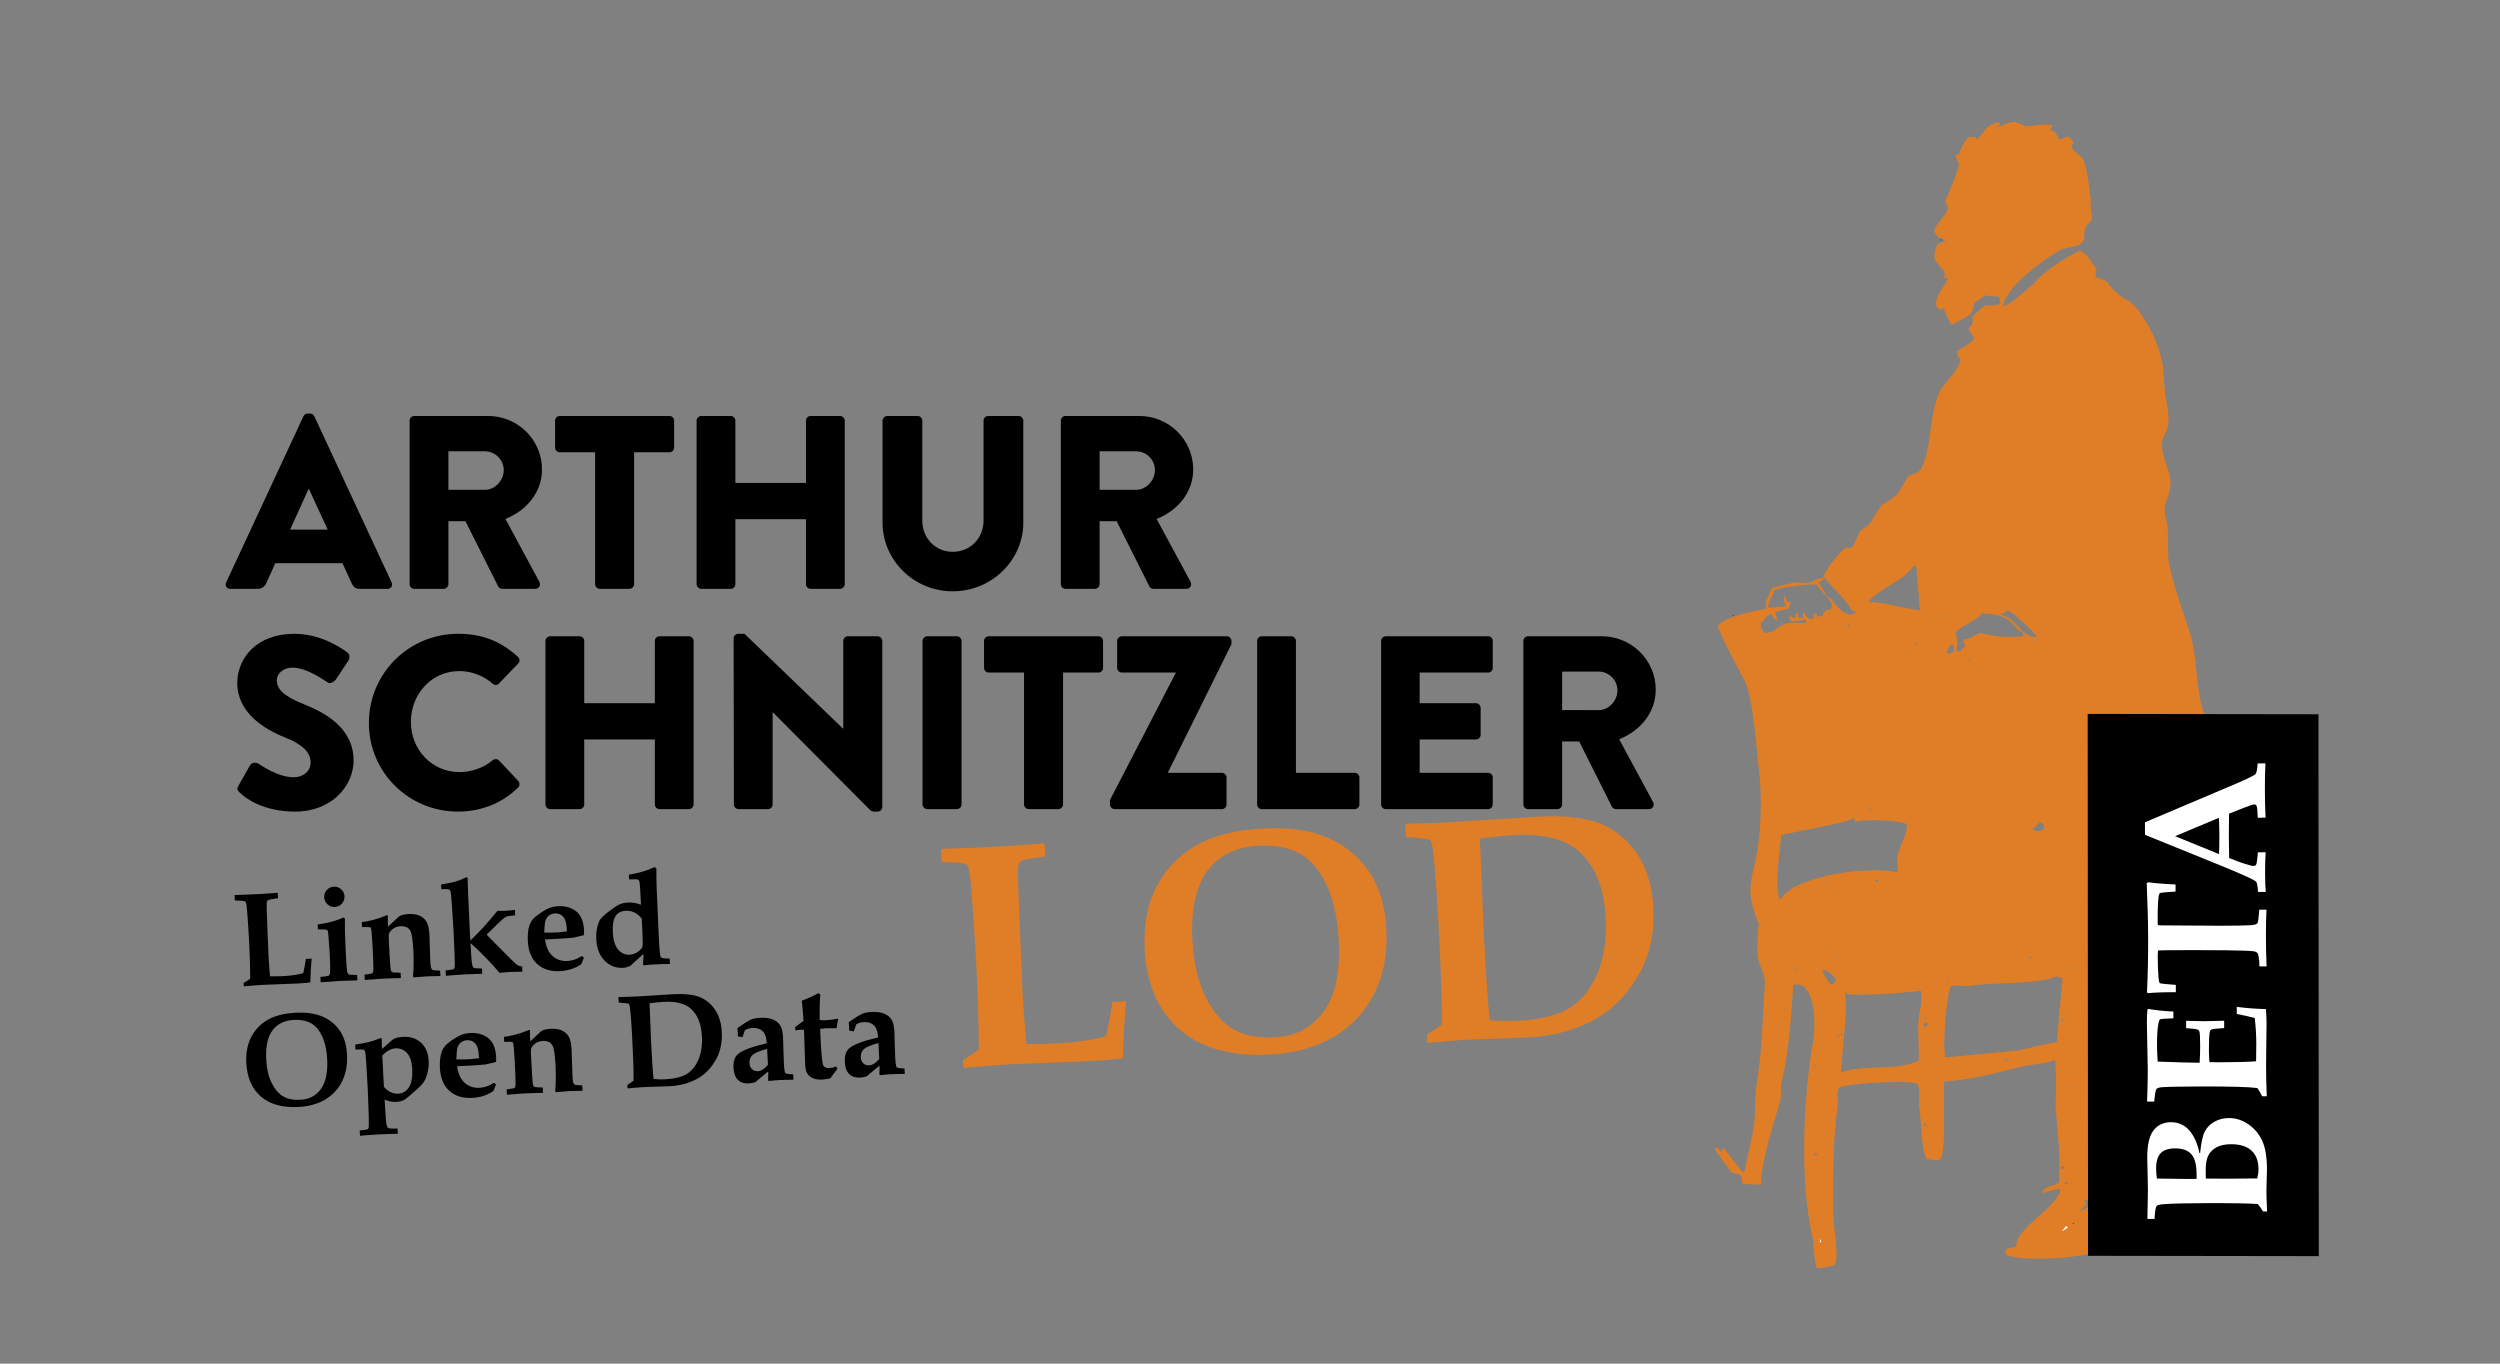 <?xml version="1.0" encoding="utf-8"?>
<!-- Generator: Adobe Illustrator 16.0.0, SVG Export Plug-In . SVG Version: 6.00 Build 0)  -->
<!DOCTYPE svg PUBLIC "-//W3C//DTD SVG 1.1//EN" "http://www.w3.org/Graphics/SVG/1.1/DTD/svg11.dtd">
<svg version="1.1" id="Layer_1" xmlns="http://www.w3.org/2000/svg" xmlns:xlink="http://www.w3.org/1999/xlink" x="0px" y="0px"
	 width="2200px" height="1200px" viewBox="0 0 2200 1200" enable-background="new 0 0 2200 1200" xml:space="preserve">
<rect x="0" y="0" width="2200" height="1200" fill="#808080" stroke="none"/>
<g>
	<path d="M199.017,512.537l68.02-146.253c0.652-1.304,2.173-2.39,3.694-2.39h2.173c1.521,0,3.042,1.086,3.694,2.39l68.02,146.253
		c1.304,2.825-0.435,5.65-3.694,5.65h-24.122c-3.912,0-5.65-1.304-7.606-5.433l-7.823-17.168h-59.11l-7.823,17.386
		c-1.086,2.607-3.477,5.215-7.823,5.215h-23.905C199.451,518.187,197.712,515.362,199.017,512.537z M288.333,466.031l-16.516-35.857
		H271.6l-16.299,35.857H288.333z"/>
	<path d="M360.48,370.195c0-2.173,1.739-4.129,4.129-4.129h64.977c26.078,0,47.375,21.08,47.375,46.94
		c0,19.993-13.256,36.074-32.163,43.68l29.772,55.198c1.521,2.825,0,6.302-3.694,6.302h-28.903c-1.739,0-3.042-1.086-3.477-1.956
		l-28.903-57.588h-14.995v55.416c0,2.173-1.956,4.129-4.129,4.129h-25.86c-2.391,0-4.129-1.956-4.129-4.129V370.195z
		 M426.761,431.043c8.91,0,16.516-8.258,16.516-17.385s-7.606-16.516-16.516-16.516h-32.163v33.901H426.761z"/>
	<path d="M523.685,398.011h-31.076c-2.391,0-4.129-1.956-4.129-4.129v-23.688c0-2.173,1.738-4.129,4.129-4.129h96.488
		c2.391,0,4.129,1.956,4.129,4.129v23.688c0,2.173-1.738,4.129-4.129,4.129h-31.076v116.047c0,2.173-1.956,4.129-4.129,4.129
		h-26.078c-2.173,0-4.129-1.956-4.129-4.129V398.011z"/>
	<path d="M613,370.195c0-2.173,1.956-4.129,4.129-4.129h25.86c2.391,0,4.129,1.956,4.129,4.129v54.764h62.152v-54.764
		c0-2.173,1.739-4.129,4.129-4.129h25.861c2.173,0,4.129,1.956,4.129,4.129v143.863c0,2.173-1.956,4.129-4.129,4.129H713.4
		c-2.39,0-4.129-1.956-4.129-4.129v-57.154h-62.152v57.154c0,2.173-1.738,4.129-4.129,4.129h-25.86
		c-2.173,0-4.129-1.956-4.129-4.129V370.195z"/>
	<path d="M776.638,370.195c0-2.173,1.956-4.129,4.129-4.129h26.73c2.39,0,4.129,1.956,4.129,4.129v88.013
		c0,15.212,11.3,27.382,26.729,27.382c15.647,0,27.165-12.17,27.165-27.382v-88.013c0-2.173,1.739-4.129,4.129-4.129h26.729
		c2.173,0,4.129,1.956,4.129,4.129v89.751c0,33.032-27.816,60.414-62.152,60.414c-34.118,0-61.717-27.382-61.717-60.414V370.195z"/>
	<path d="M933.539,370.195c0-2.173,1.739-4.129,4.129-4.129h64.977c26.078,0,47.375,21.08,47.375,46.94
		c0,19.993-13.256,36.074-32.163,43.68l29.772,55.198c1.521,2.825,0,6.302-3.694,6.302h-28.903c-1.739,0-3.042-1.086-3.477-1.956
		l-28.903-57.588h-14.995v55.416c0,2.173-1.956,4.129-4.129,4.129h-25.86c-2.391,0-4.129-1.956-4.129-4.129V370.195z
		 M999.82,431.043c8.91,0,16.516-8.258,16.516-17.385s-7.606-16.516-16.516-16.516h-32.163v33.901H999.82z"/>
</g>
<g>
	<path d="M209.882,691.39l10.214-18.038c1.738-2.824,5.868-2.39,7.389-1.304c0.869,0.435,16.516,11.952,30.859,11.952
		c8.692,0,14.995-5.433,14.995-13.038c0-9.128-7.606-16.082-22.383-21.949c-18.689-7.389-42.159-21.949-42.159-48.027
		c0-21.514,16.733-43.246,50.2-43.246c22.601,0,39.986,11.518,46.505,16.298c2.608,1.521,2.173,5.433,1.304,6.954l-11.083,16.733
		c-1.521,2.391-5.433,4.346-7.389,2.825c-1.956-1.086-17.82-13.039-31.076-13.039c-7.823,0-13.69,5.216-13.69,11.083
		c0,8.041,6.519,14.125,23.687,21.08c16.951,6.737,43.898,19.993,43.898,49.548c0,22.384-19.341,44.984-51.287,44.984
		c-28.251,0-43.897-11.734-48.896-16.733C208.796,695.301,208.144,694.432,209.882,691.39z"/>
	<path d="M403.074,557.74c21.731,0,37.813,6.737,52.59,20.21c1.956,1.739,1.956,4.347,0.217,6.085l-16.951,17.603
		c-1.521,1.521-3.912,1.521-5.433,0c-8.041-7.171-18.689-11.083-29.337-11.083c-24.557,0-42.594,20.428-42.594,44.767
		c0,24.122,18.254,44.115,42.811,44.115c10.214,0,21.297-3.694,29.12-10.431c1.521-1.304,4.347-1.304,5.65,0.217l16.951,18.037
		c1.521,1.521,1.304,4.347-0.217,5.868c-14.777,14.343-33.467,21.079-52.808,21.079c-43.463,0-78.451-34.553-78.451-78.016
		C324.623,592.728,359.611,557.74,403.074,557.74z"/>
	<path d="M480.002,564.042c0-2.173,1.956-4.129,4.129-4.129h25.86c2.391,0,4.129,1.956,4.129,4.129v54.764h62.152v-54.764
		c0-2.173,1.739-4.129,4.129-4.129h25.861c2.173,0,4.129,1.956,4.129,4.129v143.863c0,2.173-1.956,4.129-4.129,4.129h-25.861
		c-2.39,0-4.129-1.956-4.129-4.129v-57.154h-62.152v57.154c0,2.173-1.738,4.129-4.129,4.129h-25.86
		c-2.173,0-4.129-1.956-4.129-4.129V564.042z"/>
	<path d="M645.595,561.652c0-2.173,1.956-3.912,4.129-3.912h5.433l86.709,83.449h0.217v-77.147c0-2.173,1.739-4.129,4.129-4.129
		h26.078c2.173,0,4.129,1.956,4.129,4.129v146.254c0,2.173-1.956,3.911-4.129,3.911h-3.477c-0.652,0-2.391-0.651-2.825-1.086
		l-85.84-86.274h-0.217v81.059c0,2.173-1.738,4.129-4.129,4.129h-25.86c-2.173,0-4.129-1.956-4.129-4.129L645.595,561.652z"/>
	<path d="M811.842,564.042c0-2.173,1.956-4.129,4.129-4.129h26.078c2.173,0,4.129,1.956,4.129,4.129v143.863
		c0,2.173-1.956,4.129-4.129,4.129h-26.078c-2.173,0-4.129-1.956-4.129-4.129V564.042z"/>
	<path d="M901.156,591.858H870.08c-2.391,0-4.129-1.956-4.129-4.129v-23.688c0-2.173,1.738-4.129,4.129-4.129h96.488
		c2.39,0,4.129,1.956,4.129,4.129v23.688c0,2.173-1.739,4.129-4.129,4.129h-31.076v116.047c0,2.173-1.956,4.129-4.129,4.129h-26.078
		c-2.173,0-4.129-1.956-4.129-4.129V591.858z"/>
	<path d="M976.781,703.993l57.806-111.7v-0.435h-47.375c-2.173,0-4.129-1.956-4.129-4.129v-23.688c0-2.173,1.956-4.129,4.129-4.129
		h92.359c2.173,0,4.129,1.956,4.129,4.129v2.825l-55.85,112.787v0.435h47.375c2.39,0,4.129,1.956,4.129,4.129v23.688
		c0,2.173-1.739,4.129-4.129,4.129h-94.315c-2.173,0-4.129-1.956-4.129-4.129V703.993z"/>
	<path d="M1106.301,564.042c0-2.173,1.738-4.129,4.129-4.129h25.86c2.173,0,4.129,1.956,4.129,4.129v116.047h51.722
		c2.39,0,4.129,1.956,4.129,4.129v23.688c0,2.173-1.739,4.129-4.129,4.129h-81.711c-2.391,0-4.129-1.956-4.129-4.129V564.042z"/>
	<path d="M1215.391,564.042c0-2.173,1.738-4.129,4.129-4.129h89.969c2.391,0,4.129,1.956,4.129,4.129v23.688
		c0,2.173-1.738,4.129-4.129,4.129h-60.196v26.947h49.548c2.173,0,4.129,1.956,4.129,4.129v23.688c0,2.391-1.956,4.129-4.129,4.129
		h-49.548v29.338h60.196c2.391,0,4.129,1.956,4.129,4.129v23.688c0,2.173-1.738,4.129-4.129,4.129h-89.969
		c-2.391,0-4.129-1.956-4.129-4.129V564.042z"/>
	<path d="M1340.565,564.042c0-2.173,1.738-4.129,4.129-4.129h64.978c26.077,0,47.374,21.08,47.374,46.94
		c0,19.993-13.256,36.074-32.162,43.681l29.772,55.198c1.521,2.824,0,6.302-3.694,6.302h-28.903c-1.738,0-3.043-1.087-3.478-1.956
		l-28.902-57.589h-14.995v55.416c0,2.173-1.956,4.129-4.129,4.129h-25.86c-2.391,0-4.129-1.956-4.129-4.129V564.042z
		 M1406.847,624.891c8.909,0,16.516-8.258,16.516-17.386c0-9.127-7.606-16.516-16.516-16.516h-32.163v33.901H1406.847z"/>
</g>
<path fill="#FFFFFF" d="M1781.965,130.841l-1.115-0.558L1781.965,130.841z"/>
<path fill="none" stroke="#231F20" stroke-miterlimit="10" d="M1780.85,130.283l1.115,0.558L1780.85,130.283z"/>
<g>
	<path fill="#231F20" d="M1754.649,132.513c0.187,0.372,0.372,0.743,0.558,1.115c0.186-0.372,0.372-0.743,0.558-1.115H1754.649z"/>
	<path fill="none" d="M1754.649,132.513c0.187,0.372,0.372,0.743,0.558,1.115c0.186-0.372,0.372-0.743,0.558-1.115H1754.649z"/>
	<path fill="#231F20" d="M1776.391,134.185c1.437,1.591,0.719,0.877,2.229,0H1776.391z"/>
	<path fill="none" d="M1776.391,134.185c1.437,1.591,0.719,0.877,2.229,0H1776.391z"/>
	<path fill="#231F20" d="M1734.581,137.53l-0.557,1.115h1.114C1734.953,138.273,1734.768,137.902,1734.581,137.53"/>
	<path fill="none" d="M1734.581,137.53l-0.557,1.115h1.114C1734.953,138.273,1734.768,137.902,1734.581,137.53z"/>
	<path fill="#231F20" d="M1749.075,140.875c0.776,1.072,0.057,0.333,1.115,1.115
		C1749.818,141.618,1749.447,141.247,1749.075,140.875"/>
	<path fill="none" d="M1749.075,140.875c0.776,1.072,0.057,0.333,1.115,1.115C1749.818,141.618,1749.447,141.247,1749.075,140.875z"
		/>
	<path fill="#231F20" d="M1793.671,141.432v1.115V141.432z"/>
	<path fill="none" d="M1793.671,141.432v1.115V141.432z"/>
	<path fill="#231F20" d="M1813.739,159.271v1.115V159.271z"/>
	<path fill="none" d="M1813.739,159.271v1.115V159.271z"/>
	<path fill="#231F20" d="M1808.723,161.5v1.115V161.5z"/>
	<path fill="none" d="M1808.723,161.5v1.115V161.5z"/>
	<path fill="#FFFFFF" d="M1721.938,153.437v2.229h1.673c-0.187-0.743-0.372-1.486-0.558-2.229H1721.938z"/>
	<path fill="#231F20" d="M1715.249,171.832v1.115C1715.794,171.974,1715.758,172.824,1715.249,171.832"/>
	<path fill="none" d="M1715.249,171.832v1.115C1715.794,171.974,1715.758,172.824,1715.249,171.832z"/>
	<path fill="#231F20" d="M1828.412,184.096v1.115C1828.956,184.238,1828.921,185.088,1828.412,184.096"/>
	<path fill="none" d="M1828.412,184.096v1.115C1828.956,184.238,1828.921,185.088,1828.412,184.096z"/>
	<path fill="#231F20" d="M1714.691,193.573c0.187,0.372,0.372,0.744,0.558,1.115c0.187-0.371,0.372-0.743,0.558-1.115H1714.691z"/>
	<path fill="none" d="M1714.691,193.573c0.187,0.372,0.372,0.744,0.558,1.115c0.187-0.371,0.372-0.743,0.558-1.115H1714.691z"/>
	<path fill="#231F20" d="M1711.904,198.59c0.775,1.072,0.057,0.334,1.115,1.115C1712.647,199.333,1712.276,198.962,1711.904,198.59"
		/>
	<path fill="none" d="M1711.904,198.59c0.775,1.072,0.057,0.334,1.115,1.115C1712.647,199.333,1712.276,198.962,1711.904,198.59z"/>
	<path fill="#231F20" d="M1707.445,210.854l0.557,1.115c0.187-0.372,0.372-0.743,0.558-1.115H1707.445z"/>
	<path fill="none" d="M1707.445,210.854l0.557,1.115c0.187-0.372,0.372-0.743,0.558-1.115H1707.445z"/>
	<path fill="#231F20" d="M1806.114,210.854l1.114,0.557L1806.114,210.854z"/>
	<path fill="none" d="M1806.114,210.854l1.114,0.557L1806.114,210.854z"/>
	<path fill="#231F20" d="M1818.378,227.02l1.114,0.557L1818.378,227.02z"/>
	<path fill="none" d="M1818.378,227.02l1.114,0.557L1818.378,227.02z"/>
	<path fill="#FFFFFF" d="M1713.577,228.135c-0.187,1.486-0.372,2.973-0.558,4.459c1.504-0.891,0.768-0.188,1.672-1.672
		C1714.693,228.829,1715.906,229.462,1713.577,228.135"/>
	<path fill="#231F20" d="M1716.922,243.744c-0.186,0.372-0.372,0.743-0.559,1.115c1.686-0.702,0.668,0.01,1.673-1.115H1716.922z"/>
	<path fill="none" d="M1716.922,243.744c-0.186,0.372-0.372,0.743-0.559,1.115c1.686-0.702,0.668,0.01,1.673-1.115H1716.922z"/>
	<path fill="#231F20" d="M1718.594,244.301l1.115,0.558L1718.594,244.301z"/>
	<path fill="none" d="M1718.594,244.301l1.115,0.558L1718.594,244.301z"/>
	<path fill="#231F20" d="M1736.99,248.203c0.371,0.186,0.743,0.372,1.114,0.558C1737.733,248.575,1737.361,248.389,1736.99,248.203"
		/>
	<path fill="none" d="M1736.99,248.203c0.371,0.186,0.743,0.372,1.114,0.558C1737.733,248.575,1737.361,248.389,1736.99,248.203z"/>
	<path fill="#231F20" d="M1852.382,248.761v1.115V248.761z"/>
	<path fill="none" d="M1852.382,248.761v1.115V248.761z"/>
	<path fill="#231F20" d="M1856.284,249.875c0.776,1.072,0.057,0.333,1.115,1.115
		C1857.027,250.619,1856.656,250.248,1856.284,249.875"/>
	<path fill="none" d="M1856.284,249.875c0.776,1.072,0.057,0.333,1.115,1.115C1857.027,250.619,1856.656,250.248,1856.284,249.875z"
		/>
	<path fill="#231F20" d="M1741.449,251.548v1.115V251.548z"/>
	<path fill="none" d="M1741.449,251.548v1.115V251.548z"/>
	<path fill="#FFFFFF" d="M1707.445,261.582c0.186,1.486,0.371,2.973,0.557,4.459c0.372,0.187,0.744,0.372,1.115,0.558
		C1709.135,263.505,1709.137,262.885,1707.445,261.582"/>
	<path fill="#231F20" d="M1777.684,262.697c0.941,1.382,0.335,0.652,1.673,0H1777.684z"/>
	<path fill="none" d="M1777.684,262.697c0.941,1.382,0.335,0.652,1.673,0H1777.684z"/>
	<path fill="#231F20" d="M1747.581,271.616v1.115V271.616z"/>
	<path fill="none" d="M1747.581,271.616v1.115V271.616z"/>
	<path fill="#231F20" d="M1875.795,279.978c0.187,0.372,0.372,0.744,0.558,1.115C1876.116,280.576,1876.8,280.715,1875.795,279.978"
		/>
	<path fill="none" d="M1875.795,279.978c0.187,0.372,0.372,0.744,0.558,1.115C1876.116,280.576,1876.8,280.715,1875.795,279.978z"/>
	<path fill="#FFFFFF" d="M1891.961,302.276c-1.3,0.743-2.602,1.486-3.901,2.23c0.186,0.929,0.371,1.858,0.557,2.787h2.788
		c0.863-2.35,1.346-1.866,2.787-3.345h-1.115C1892.705,303.391,1892.333,302.833,1891.961,302.276"/>
	<path fill="#FFFFFF" d="M1730.858,308.965c-0.187,0.743-0.372,1.486-0.558,2.229c1.073-0.845,0.986-0.998,1.672-2.229H1730.858z"/>
	<path fill="#231F20" d="M1701.87,375.859c1.004,1.138,0.009,0.394,1.673,1.115L1701.87,375.859z"/>
	<path fill="none" d="M1701.87,375.859c1.004,1.138,0.009,0.394,1.673,1.115L1701.87,375.859z"/>
	<path fill="#231F20" d="M1704.101,393.698c-0.187,0.372-0.372,0.743-0.558,1.115h1.115
		C1704.472,394.441,1704.286,394.07,1704.101,393.698"/>
	<path fill="none" d="M1704.101,393.698c-0.187,0.372-0.372,0.743-0.558,1.115h1.115
		C1704.472,394.441,1704.286,394.07,1704.101,393.698z"/>
	<path fill="#231F20" d="M1682.359,422.128c-0.186,0.372-0.371,0.743-0.559,1.115h1.116
		C1682.731,422.871,1682.546,422.5,1682.359,422.128"/>
	<path fill="none" d="M1682.359,422.128c-0.186,0.372-0.371,0.743-0.559,1.115h1.116
		C1682.731,422.871,1682.546,422.5,1682.359,422.128z"/>
	<path fill="#231F20" d="M1524.601,541.422c0.187,0.372,0.372,0.743,0.558,1.115c0.187-0.372,0.372-0.743,0.558-1.115H1524.601z"/>
	<path fill="none" d="M1524.601,541.422c0.187,0.372,0.372,0.743,0.558,1.115c0.187-0.372,0.372-0.743,0.558-1.115H1524.601z"/>
	<path fill="#231F20" d="M1536.865,544.767c0.371,0.186,0.743,0.372,1.114,0.558
		C1537.608,545.139,1537.236,544.953,1536.865,544.767"/>
	<path fill="none" d="M1536.865,544.767c0.371,0.186,0.743,0.372,1.114,0.558C1537.608,545.139,1537.236,544.953,1536.865,544.767z"
		/>
	<path fill="#231F20" d="M1539.652,547.554c-0.186,0.372-0.372,0.743-0.559,1.115
		C1540.13,547.974,1539.399,548.171,1539.652,547.554"/>
	<path fill="none" d="M1539.652,547.554c-0.186,0.372-0.372,0.743-0.559,1.115C1540.13,547.974,1539.399,548.171,1539.652,547.554z"
		/>
	<path fill="#231F20" d="M1522.371,557.588v1.115C1522.916,557.73,1522.88,558.581,1522.371,557.588"/>
	<path fill="none" d="M1522.371,557.588v1.115C1522.916,557.73,1522.88,558.581,1522.371,557.588z"/>
	<path fill="#231F20" d="M1533.521,561.491l1.114,0.557L1533.521,561.491z"/>
	<path fill="none" d="M1533.521,561.491l1.114,0.557L1533.521,561.491z"/>
	<path fill="#231F20" d="M1536.308,587.691c-0.187,0.372-0.372,0.743-0.558,1.115
		C1536.785,588.111,1536.055,588.308,1536.308,587.691"/>
	<path fill="none" d="M1536.308,587.691c-0.187,0.372-0.372,0.743-0.558,1.115C1536.785,588.111,1536.055,588.308,1536.308,587.691z
		"/>
	<path fill="#231F20" d="M1545.227,599.955c0.186,0.372,0.372,0.744,0.558,1.115c0.186-0.371,0.372-0.743,0.558-1.115H1545.227z"/>
	<path fill="none" d="M1545.227,599.955c0.186,0.372,0.372,0.744,0.558,1.115c0.186-0.371,0.372-0.743,0.558-1.115H1545.227z"/>
	<path fill="#231F20" d="M1554.146,659.602c0.776,1.072,0.057,0.334,1.115,1.115L1554.146,659.602z"/>
	<path fill="none" d="M1554.146,659.602c0.776,1.072,0.057,0.334,1.115,1.115L1554.146,659.602z"/>
	<path fill="#231F20" d="M1557.49,704.198v1.672c0.187-0.557,0.372-1.114,0.558-1.672H1557.49z"/>
	<path fill="none" d="M1557.49,704.198v1.672c0.187-0.557,0.372-1.114,0.558-1.672H1557.49z"/>
	<path fill="#231F20" d="M1561.95,733.743c0.186,0.558,0.372,1.115,0.558,1.672c1.139-1.003,0.394-0.008,1.115-1.672H1561.95z"/>
	<path fill="none" d="M1561.95,733.743c0.186,0.558,0.372,1.115,0.558,1.672c1.139-1.003,0.394-0.008,1.115-1.672H1561.95z"/>
	<path fill="#231F20" d="M1555.261,743.22v1.115V743.22z"/>
	<path fill="none" d="M1555.261,743.22v1.115V743.22z"/>
	<path fill="#231F20" d="M1555.818,757.156v1.672h1.115C1556.562,758.271,1556.189,757.713,1555.818,757.156"/>
	<path fill="none" d="M1555.818,757.156v1.672h1.115C1556.562,758.271,1556.189,757.713,1555.818,757.156z"/>
	<path fill="#231F20" d="M1561.393,780.569c0.941,1.382,0.335,0.651,1.673,0H1561.393z"/>
	<path fill="none" d="M1561.393,780.569c0.941,1.382,0.335,0.651,1.673,0H1561.393z"/>
	<path fill="#231F20" d="M1548.014,781.684v1.115V781.684z"/>
	<path fill="none" d="M1548.014,781.684v1.115V781.684z"/>
	<path fill="#231F20" d="M1556.934,783.356c0.371,0.186,0.743,0.371,1.114,0.557
		C1557.677,783.728,1557.305,783.542,1556.934,783.356"/>
	<path fill="none" d="M1556.934,783.356c0.371,0.186,0.743,0.371,1.114,0.557C1557.677,783.728,1557.305,783.542,1556.934,783.356z"
		/>
	<path fill="#231F20" d="M1546.342,796.178c0.371,0.558,0.743,1.114,1.114,1.672
		C1546.755,796.165,1547.467,797.183,1546.342,796.178"/>
	<path fill="none" d="M1546.342,796.178c0.371,0.558,0.743,1.114,1.114,1.672C1546.755,796.165,1547.467,797.183,1546.342,796.178z"
		/>
	<path fill="#231F20" d="M1560.835,802.867c-0.187,0.371-0.371,0.743-0.557,1.114c0.557-0.371,1.114-0.743,1.672-1.114H1560.835z"/>
	<path fill="none" d="M1560.835,802.867c-0.187,0.371-0.371,0.743-0.557,1.114c0.557-0.371,1.114-0.743,1.672-1.114H1560.835z"/>
	<path fill="#231F20" d="M1558.605,803.981c0.372,0.372,0.743,0.744,1.115,1.115
		C1559.349,804.726,1558.978,804.354,1558.605,803.981"/>
	<path fill="none" d="M1558.605,803.981c0.372,0.372,0.743,0.744,1.115,1.115C1559.349,804.726,1558.978,804.354,1558.605,803.981z"
		/>
	<path fill="#231F20" d="M1561.393,804.539v1.115V804.539z"/>
	<path fill="none" d="M1561.393,804.539v1.115V804.539z"/>
	<path fill="#231F20" d="M1559.721,807.326c0.508,2.035-0.021,1.141,1.114,2.23C1560.464,808.813,1560.092,808.069,1559.721,807.326
		"/>
	<path fill="none" d="M1559.721,807.326c0.508,2.035-0.021,1.141,1.114,2.23C1560.464,808.813,1560.092,808.069,1559.721,807.326z"
		/>
	<path fill="#231F20" d="M1556.376,817.918c0.371,0.743,0.743,1.486,1.114,2.229
		C1557.119,819.404,1556.747,818.661,1556.376,817.918"/>
	<path fill="none" d="M1556.376,817.918c0.371,0.743,0.743,1.486,1.114,2.229C1557.119,819.404,1556.747,818.661,1556.376,817.918z"
		/>
	<path fill="#231F20" d="M1549.687,820.705c0.371,0.743,0.743,1.487,1.114,2.23l0.558-0.558v-0.558
		C1550.802,821.448,1550.244,821.077,1549.687,820.705"/>
	<path fill="none" d="M1549.687,820.705c0.371,0.743,0.743,1.487,1.114,2.23l0.558-0.558v-0.558
		C1550.802,821.448,1550.244,821.077,1549.687,820.705z"/>
	<path fill="#231F20" d="M1574.214,824.607c0.372,0.186,0.743,0.372,1.115,0.558
		C1574.957,824.979,1574.586,824.793,1574.214,824.607"/>
	<path fill="none" d="M1574.214,824.607c0.372,0.186,0.743,0.372,1.115,0.558C1574.957,824.979,1574.586,824.793,1574.214,824.607z"
		/>
	<path fill="#231F20" d="M1566.41,836.871c0.371,0.188,0.743,0.372,1.114,0.558C1567.153,837.243,1566.781,837.059,1566.41,836.871"
		/>
	<path fill="none" d="M1566.41,836.871c0.371,0.188,0.743,0.372,1.114,0.558C1567.153,837.243,1566.781,837.059,1566.41,836.871z"/>
	<path fill="#231F20" d="M1566.968,840.216c0.186,0.372,0.371,0.743,0.557,1.115
		C1567.288,840.813,1567.972,840.954,1566.968,840.216"/>
	<path fill="none" d="M1566.968,840.216c0.186,0.372,0.371,0.743,0.557,1.115C1567.288,840.813,1567.972,840.954,1566.968,840.216z"
		/>
	<path fill="#231F20" d="M1556.376,841.889c0.371,0.186,0.743,0.371,1.114,0.558C1557.119,842.26,1556.747,842.074,1556.376,841.889
		"/>
	<path fill="none" d="M1556.376,841.889c0.371,0.186,0.743,0.371,1.114,0.558C1557.119,842.26,1556.747,842.074,1556.376,841.889z"
		/>
	<path fill="#231F20" d="M1569.197,843.561c0.371,0.187,0.743,0.372,1.115,0.558C1569.94,843.933,1569.568,843.747,1569.197,843.561
		"/>
	<path fill="none" d="M1569.197,843.561c0.371,0.187,0.743,0.372,1.115,0.558C1569.94,843.933,1569.568,843.747,1569.197,843.561z"
		/>
	<path fill="#231F20" d="M1553.031,848.021v1.115V848.021z"/>
	<path fill="none" d="M1553.031,848.021v1.115V848.021z"/>
	<path fill="#231F20" d="M1559.721,858.055c0.371,0.186,0.743,0.371,1.114,0.558C1560.464,858.426,1560.092,858.24,1559.721,858.055
		"/>
	<path fill="none" d="M1559.721,858.055c0.371,0.186,0.743,0.371,1.114,0.558C1560.464,858.426,1560.092,858.24,1559.721,858.055z"
		/>
	<path fill="#231F20" d="M1556.934,863.071v1.115V863.071z"/>
	<path fill="none" d="M1556.934,863.071v1.115V863.071z"/>
	<path fill="#231F20" d="M1568.64,868.089c1.004,1.138,0.009,0.394,1.673,1.114C1569.309,868.066,1570.304,868.81,1568.64,868.089"
		/>
	<path fill="none" d="M1568.64,868.089c1.004,1.138,0.009,0.394,1.673,1.114C1569.309,868.066,1570.304,868.81,1568.64,868.089z"/>
	<path fill="#231F20" d="M1553.031,881.468v1.114C1553.575,881.609,1553.54,882.46,1553.031,881.468"/>
	<path fill="none" d="M1553.031,881.468v1.114C1553.575,881.609,1553.54,882.46,1553.031,881.468z"/>
	<path fill="#231F20" d="M1559.163,895.403c-0.187,0.372-0.372,0.744-0.558,1.115h1.673c-0.187-0.371-0.372-0.743-0.558-1.115
		H1559.163z"/>
	<path fill="none" d="M1559.163,895.403c-0.187,0.372-0.372,0.744-0.558,1.115h1.673c-0.187-0.371-0.372-0.743-0.558-1.115H1559.163
		z"/>
	<path fill="#231F20" d="M1563.065,904.881v1.672h1.114C1563.809,905.995,1563.437,905.438,1563.065,904.881"/>
	<path fill="none" d="M1563.065,904.881v1.672h1.114C1563.809,905.995,1563.437,905.438,1563.065,904.881z"/>
	<path fill="#231F20" d="M1561.393,918.259v1.115C1561.938,918.401,1561.901,919.251,1561.393,918.259"/>
	<path fill="none" d="M1561.393,918.259v1.115C1561.938,918.401,1561.901,919.251,1561.393,918.259z"/>
	<path fill="#231F20" d="M1558.605,941.672c1.405,0.907,0.093,0.55,1.673,0H1558.605z"/>
	<path fill="none" d="M1558.605,941.672c1.405,0.907,0.093,0.55,1.673,0H1558.605z"/>
	<path fill="#231F20" d="M1561.95,955.608c0.372,0.186,0.743,0.372,1.115,0.558C1562.693,955.98,1562.322,955.794,1561.95,955.608"
		/>
	<path fill="none" d="M1561.95,955.608c0.372,0.186,0.743,0.372,1.115,0.558C1562.693,955.98,1562.322,955.794,1561.95,955.608z"/>
	<path fill="#231F20" d="M1558.605,979.579v1.114C1559.15,979.721,1559.114,980.571,1558.605,979.579"/>
	<path fill="none" d="M1558.605,979.579v1.114C1559.15,979.721,1559.114,980.571,1558.605,979.579z"/>
	<path fill="#231F20" d="M1545.227,1029.192c0.775,1.071,0.057,0.333,1.115,1.114
		C1545.97,1029.936,1545.599,1029.563,1545.227,1029.192"/>
	<path fill="none" d="M1545.227,1029.192c0.775,1.071,0.057,0.333,1.115,1.114
		C1545.97,1029.936,1545.599,1029.563,1545.227,1029.192z"/>
	<path fill="#231F20" d="M1546.899,1029.192c0.557,0.371,1.114,0.743,1.672,1.114
		C1547.567,1029.169,1548.563,1029.913,1546.899,1029.192"/>
	<path fill="none" d="M1546.899,1029.192c0.557,0.371,1.114,0.743,1.672,1.114
		C1547.567,1029.169,1548.563,1029.913,1546.899,1029.192z"/>
	<path fill="#E07E27" d="M1988.4,795.718c2.038-3.612,4.845-14.165,2.229-20.068c-2.013-4.23-15.328-7.772-18.396-7.804v-7.247
		v-1.115c5.002,2.636,8.935,6.309,15.608,7.247c0.372-0.186,0.743-0.372,1.115-0.557c0.186-1.115,0.371-2.23,0.558-3.346
		c-4.424-2.882-13.725-9.371-17.839-6.689l-2.788-5.574c-4.328-2.497-6.919-0.011-13.378-1.115
		c-16.954-2.898-34.267-5.465-49.613-7.804c0.743-3.53,1.486-7.062,2.229-10.592c-1.115-8.175-2.229-16.353-3.344-24.528v-1.114
		c2.109-3.974,6.373-5.339,5.017-11.149s-8.959-16.188-6.689-24.527c1.096-4.024,4.237-3.82,4.46-10.034
		c-5.946,0.371-11.894,0.743-17.839,1.114c-0.372-0.556-0.743-1.114-1.115-1.672c19.589-2.358,37.558-0.616,55.745-4.46
		c0.372-0.371,0.744-0.743,1.115-1.115c-0.902-13.146-5.797-23.549-8.361-34.004c-5.326-21.709-3.395-43.06-10.592-64.664
		c-6.358-19.084-14.551-41.076-18.396-62.435c-0.186-9.662-0.371-19.326-0.557-28.987c-0.889-4.988-3.9-12.39-2.23-18.954
		c1.679-6.597,5.696-13.871,4.46-23.412c-1.161-8.959-9.36-22.61-6.689-34.562c1.485-3.345,2.974-6.69,4.46-10.035
		c2.121-10.566-0.758-20.118-2.23-28.987c-0.744-9.104-1.486-18.211-2.229-27.315c-4.043-19.983-12.226-34.756-22.298-48.498
		c-4.977-6.789-13.523-9.285-19.511-15.052c-5.292-5.097-6.443-11.264-16.166-12.263c-1.919-3.216-1.079-3.472,0-7.247
		c-3.827-5.472-8.528-14.061-15.052-16.724c-14.348,7.075-29.488,17.352-40.137,28.43h1.115
		c-5.547,3.387-22.053,20.185-28.43,20.626c2.242-17.17,36.77-41.961,50.728-49.613c4.569-2.505,12.629-1.812,17.28-5.017
		c6.08-4.189,1.878-9.143,5.018-15.609c0.912-1.877,4.312-3.456,5.018-6.132c1.399-5.302-2.126-9.042-0.558-14.494
		c-0.929-0.186-1.858-0.371-2.787-0.557c0.929-0.186,1.858-0.372,2.787-0.558c-1.121-8.963-3.381-30.903-7.247-37.907
		c-2.005-3.632-12.562-7.773-8.919-12.821c0.372-0.371,0.743-0.743,1.115-1.115c-1.804-2.047-2.588-4.062-5.018-5.574
		c-2.786,0.929-5.575,1.858-8.361,2.787c-1.126-4.382-2.358-7.114-7.805-8.362c0.743-1.114,1.487-2.23,2.229-3.344l-0.557-1.115
		c-8.586-1.167-15.548,0.78-22.855,1.115c-2.416-1.115-4.832-2.23-7.247-3.345c-5.255-1.61-13.339,2.445-17.281,3.902h-0.558
		c1.288-1.777,1.958-1.357,2.787-3.902c-11.82,0.007-14.236,8.581-20.067,14.494c-2.896-2.025-3.442-1.969-8.362-1.673
		c-2.561,3.395-7.142,10.591-7.805,15.052c-1.113,0.186-2.229,0.371-3.344,0.557c0.617,3.625,1.711,5.457,3.344,7.804
		c-2.332,8.973-7.376,22.638-11.706,31.218c-2.078,4.118,2.907,4.966,1.115,9.476c-2.659,6.691-8.729,10.92-11.707,18.396
		c2.316,3.939,3.291,6.562,8.92,7.247c0.371,0.557,0.743,1.115,1.114,1.672c-1.857,0.743-3.717,1.487-5.574,2.23
		c-3.259,2.338-4.193,8.075-3.902,13.936c2.229,2.973,4.459,5.947,6.689,8.92c0.762,1.489,0.066,0.338,1.673,0
		c1.051,3.123,0.651,4.013,0,7.247c1.114,0.185,2.229,0.371,3.345,0.557c-1.137,5.823-18.924,23.326-5.575,27.872
		c1.11-2.041-0.263-0.943,2.23-1.672c0.591,4.572,3.798,9.532,6.132,13.936c0.557,0.186,1.115,0.372,1.672,0.558
		c5.466-3.995,12.774-5.694,16.724-11.149c0.743-2.601,1.487-5.203,2.229-7.805c1.859-2.914,6.508-3.256,8.362-6.689
		c4.459,0.372,8.92,0.743,13.379,1.115v1.115c0.371,1.115,0.743,2.23,1.114,3.345c-0.186,0.557-0.371,1.114-0.557,1.672
		c-3.94,2.58-8.287,0.461-13.379,1.672c-3.53,3.159-7.062,6.318-10.592,9.477c0.582,7.147,0.096,6.07-3.345,10.591
		c0.997,3.792,3.026,5.694,5.017,8.362c-3.511,6.008-10.685,7.696-15.608,12.264c0.491,3.322,1.575,4.759,3.345,6.69
		c-2.044,11.559-14.681,19.556-18.953,29.545c-8.826,20.636-6.188,48.176-15.609,66.336c-2.491,4.803-7.637,4.068-11.707,7.247
		c-2.785,4.645-5.573,9.291-8.36,13.936c-3.698,4.757-9.714,7.854-15.052,11.149c-2.973,4.831-5.946,9.663-8.92,14.494
		c-2.826,3.943-6.826,5.553-10.033,8.919c-2.043,4.274-4.088,8.548-6.133,12.822c-2.16,3.177-3.555,0.363-6.688,1.672
		c-3.147,1.315-18.741,20.235-18.953,25.085c4.054,5.683,25.015,25.684,23.972,29.545l4.459,1.115v0.558
		c-1.301,0.743-2.603,1.486-3.902,2.23c-4.226-0.361-7.128-1.927-9.481-4.006c0.002,0.002,0.003,0.003,0.004,0.006
		c-0.006-0.007-0.013-0.014-0.019-0.02c-1.919-1.699-3.475-3.737-5.076-5.747c0.025,0.062,0.049,0.121,0.078,0.192h-1.115v-1.471
		c-1.598-1.927-3.328-3.749-5.574-5.12c-0.186,0.185-0.373,0.371-0.558,0.557c1.991,2.532,5.894,5.307,3.902,10.034
		c-1.406,2.017-1.841,0.581-4.46,1.672c-2.408,1.319-2.793,2.84-2.787,5.017c-2.518-0.21-2.398-0.031-4.459,1.115
		c-0.744-1.3-1.487-2.601-2.23-3.902c-2.111,1.344-1.383,1.557-1.115,5.017c-2.596-0.196-1.467-1.096-2.787,1.115
		c-2.714-1.108-4.464-3.338-5.574-6.132h-1.672c0.186,1.487,0.371,2.973,0.557,4.46c-1.994-0.017-1.41-0.419-4.459,0
		c-0.186-1.487-0.372-2.973-0.558-4.46c-2.742,1.239-2.277,0.989-1.115,3.345c-0.929,0.557-1.858,1.115-2.787,1.672l-2.229-2.787
		l-1.673,2.787c0.93,0.929,1.858,1.858,2.788,2.787c3.901-0.557,7.805-1.115,11.706-1.672c0.186,0.186,0.372,0.372,0.558,0.557
		v1.673c-5.767,1.825-10.238-0.627-17.281,1.115c-7.602,1.88-10.107,8.129-18.953,8.362c-2.465-3.136-4.069-4.303-3.345-9.477
		c3.208-1.419,3.419-4.495,6.689-6.132c1.1-0.89,0.761-0.756,2.787-1.115c0.929,1.672,1.858,3.345,2.787,5.017
		c0.743,0.186,1.486,0.372,2.229,0.557c-0.743-2.415-1.486-4.831-2.229-7.246c2.821-0.178,6.496-2.554,11.706-2.787
		c0.744-1.858,1.487-3.717,2.23-5.575v-0.558h-3.345c-0.372-1.486-0.743-2.973-1.115-4.459l-1.114-0.557h-0.558
		c-0.015,4.344,0.675,6.464,2.229,8.919c-5.202,0.371-10.406,0.743-15.608,1.114c-0.187-0.371-0.372-0.743-0.558-1.114
		c0.816-5.361,4.115-8.424,5.574-14.494c10.96-3.111,24.33-4.646,36.792-5.017c3.138,3.146,4.615,6.829,8.362,9.476h0.557
		c-2.229-3.715-4.459-7.433-6.689-11.149c1.486-0.929,2.973-1.858,4.46-2.787v-1.672c-4.878,0.925-10.12,3.859-13.937,5.017
		c-3.344-0.186-6.689-0.372-10.034-0.558c-7.899,1.042-15.278,3.142-21.74,5.018c-1.928,6.271-7.406,12.86-4.46,17.838
		c-12.353,3.076-33.37,5.666-42.924,15.051c-0.41,4.092,19.905,41.601,23.413,48.498c7.821,15.381,9.927,55.952,12.821,79.716
		c2.765,22.688,1.873,56.227-3.345,79.716c-1.925,8.668-5.579,20.761-3.901,30.659c1.612,9.521,3.67,17.115,7.246,23.971
		c-1.293,1.499-1.82,25.627-1.114,29.545c1.446,8.042,6.843,14.522,6.132,24.527c-2.061,28.98-2.023,55.64-6.689,83.618
		c-2.841,17.032-0.584,30.195-3.902,46.269c-2.415,11.147-4.832,22.299-7.247,33.446c-0.558,0.372-1.114,0.744-1.672,1.115
		c-5.76-7.246-11.521-14.494-17.281-21.74c-0.372,1.301-0.743,2.602-1.115,3.902l-4.459-3.902c-0.558,0.557-1.115,1.115-1.673,1.672
		c4.831,6.689,9.663,13.38,14.494,20.068c3.967,1.849,7.636,0.962,9.477,4.46v5.017c3.596,2.038,11.594,0.684,16.724,1.673
		c0.159-22.001,11.066-52.86,16.724-73.026c1.938-6.907-0.192-11.87,1.672-18.953c5.794-22.012,8.569-59.668,10.034-84.176
		c18.825-3.782,20.444,32.261,17.281,50.729c-8.361,48.809-11.764,121.154-0.558,170.58c2.021,8.912,1.037,20.186,3.902,27.873
		c5.718,0.962,11.503-1.777,15.608-2.23c4.698-4.945-1.056-34.692-1.114-45.711c-0.191-35.447-0.168-64.559,3.9-94.209
		c0.668-4.854-1.564-11.136,1.116-16.166c2.317-3.351,57.895-7.41,68.566-3.902c3.769,4.184,1.157,14.958,2.229,21.741
		c2.162,13.666,1.014,31.682,6.133,44.596c2.83,0.721,9.379,1.442,12.264,0.558c5.588-6.247,2.416-60.72,3.345-68.567
		c25.633-1.746,45.985-7.836,69.124-13.378c10.432-2.499,19.922-1.799,27.872-5.575l1.115,1.116
		c0.186,8.174,0.371,16.352,0.558,24.526c-0.187,5.017-0.372,10.035-0.558,15.052c1.114,13.377,2.229,26.759,3.345,40.137v26.758
		c-5.166,3.821-13.109,2.975-15.609,9.477c6.817-1.541,7.988-2.461,15.609-3.902c0.781,1.059,0.043,0.339,1.114,1.114
		c-5.265,17.928-40.474,33.772-39.021,50.171c-2.601,0.371-5.203,0.743-7.804,1.115c-0.743,1.114-1.487,2.229-2.23,3.346
		c0.558,0.928,1.115,1.857,1.673,2.786c16.823,6.269,70.565,2.264,81.388-4.46c6.007-3.731,6.877-8.246,10.592-14.493
		c5.502-9.256,17.968-6.544,28.987-7.247c3.06-4.637,5.536-10.355,6.689-15.608c-0.187-1.487-0.372-2.974-0.558-4.46
		c1.192-2.835,5.972-4.18,7.247-7.805c4.188-11.903,0.538-30.263,2.229-41.809c5.834-39.827,14.269-94.732,4.459-136.018
		c-2.837-11.942,0.041-23.476-2.787-34.005c0.371-0.372,0.744-0.743,1.115-1.115c1.374,4.772,6.227,9.942,11.707,10.592
		c3.488-5.254,7.959-11.873,12.264-16.724c8.518,7.389,13.61,19.448,20.626,28.43c-0.187,0.93-0.372,1.858-0.558,2.788
		c1.988,8.197-1.874,16.585,0.558,25.085c1.3,3.901,2.602,7.805,3.901,11.706c3.409,2.042,3.797,1.065,7.247-0.557
		c-0.558,1.114-1.115,2.229-1.672,3.345c0.557,0.743,1.114,1.486,1.672,2.229c0.929-0.186,1.858-0.372,2.788-0.558
		c7.209-6.942,23.479-59.608,20.625-75.256c-1.954-10.72-4.506-21.231-3.345-32.332
		C1983.568,796.09,1985.985,795.903,1988.4,795.718 M1933.213,613.334c-1.13-0.761-0.908-0.615-1.673-1.673
		C1932.588,612.437,1932.457,612.188,1933.213,613.334 M1929.868,629.5c0.371,0.186,0.743,0.371,1.114,0.557v0.558
		c-0.371,0.188-0.743,0.372-1.114,0.558c-0.187-0.37-0.372-0.743-0.558-1.115C1929.496,629.871,1929.682,629.686,1929.868,629.5
		 M1925.966,625.04h1.673C1926.059,625.59,1927.371,625.947,1925.966,625.04 M1927.081,587.133
		c-1.664-0.721-0.669,0.023-1.673-1.115C1927.072,586.739,1926.077,585.995,1927.081,587.133 M1925.966,594.38h1.115l-1.673,1.115
		C1925.594,595.124,1925.78,594.752,1925.966,594.38 M1918.719,537.521c-1.664-0.721-0.668,0.023-1.672-1.115
		C1918.711,537.126,1917.715,536.382,1918.719,537.521 M1905.897,507.418c-0.372-0.372-0.743-0.744-1.114-1.116
		C1905.841,507.084,1905.121,506.346,1905.897,507.418 M1904.783,465.609c-0.188,0.371-0.372,0.743-0.559,1.114
		c-0.186-0.371-0.371-0.743-0.557-1.114H1904.783z M1612.121,507.976v-1.115C1612.629,507.853,1612.665,507.002,1612.121,507.976
		 M1694.623,556.473c-0.186-0.371-0.371-0.743-0.557-1.115C1695.07,556.096,1694.387,555.957,1694.623,556.473 M1695.738,846.348
		c-1.337,0.652-0.73,1.383-1.672,0H1695.738z M1694.623,894.847c-1.337,0.651-0.73,1.382-1.672,0H1694.623z M1684.59,495.711
		c0.508,0.992,0.544,0.142,0,1.115V495.711z M1657.832,515.779c-1.13-0.76-0.907-0.615-1.673-1.672
		C1656.717,514.664,1657.274,515.222,1657.832,515.779 M1647.798,461.149c0.371,0.557,0.743,1.115,1.114,1.672h-1.114V461.149z
		 M1644.453,529.158c11.008-12.595,29.796-17.033,39.579-31.217h2.229c1.115,12.82,2.23,25.644,3.345,38.464
		c-0.186,0.186-0.372,0.372-0.558,0.558c-13.564-1.518-31.852-7.123-44.596-7.247V529.158z M1686.819,756.599
		c-0.186-0.372-0.372-0.743-0.558-1.115C1687.266,756.222,1686.583,756.081,1686.819,756.599 M1686.262,567.622
		c-0.371-0.371-0.743-0.743-1.115-1.114c0.187-0.187,0.372-0.373,0.558-0.558c0.558,0.185,1.115,0.371,1.673,0.558
		C1687.005,566.879,1686.634,567.251,1686.262,567.622 M1683.475,701.969c-0.186-0.372-0.371-0.744-0.558-1.115
		C1683.922,701.593,1683.238,701.451,1683.475,701.969 M1681.245,869.761h-0.558c-0.186-0.743-0.372-1.486-0.558-2.229
		C1681.266,868.621,1680.736,867.726,1681.245,869.761 M1679.572,749.909c-0.186-0.372-0.371-0.743-0.559-1.115
		C1680.02,749.532,1679.336,749.392,1679.572,749.909 M1676.228,539.75c0.187-0.372,0.372-0.743,0.558-1.115
		C1676.533,539.252,1677.262,539.055,1676.228,539.75 M1672.325,584.346c-1.058-0.781-0.339-0.044-1.114-1.115
		C1671.582,583.603,1671.954,583.974,1672.325,584.346 M1645.011,711.445c0.558,0.371,1.114,0.743,1.671,1.114v0.558
		c-0.742-0.186-1.485-0.371-2.229-0.558C1644.639,712.188,1644.824,711.816,1645.011,711.445 M1643.896,535.847
		c-0.186,0.372-0.372,0.744-0.558,1.116c-0.186-0.372-0.371-0.744-0.558-1.116H1643.896z M1636.092,473.413
		c-0.187-0.372-0.371-0.743-0.558-1.115C1636.538,473.036,1635.855,472.896,1636.092,473.413 M1626.057,549.784h1.115v1.672h-0.558
		c-0.371-0.371-0.743-0.743-1.114-1.114C1625.686,550.155,1625.871,549.969,1626.057,549.784 M1612.121,549.784l0.557,2.229h-0.557
		V549.784z M1603.759,543.652c-0.186-0.372-0.372-0.744-0.558-1.115C1604.206,543.275,1603.522,543.134,1603.759,543.652
		 M1577.559,827.395c0.371,0.372,0.744,0.743,1.115,1.115C1577.615,827.729,1578.335,828.468,1577.559,827.395 M1582.019,853.595
		l-1.115,1.115c-0.186-0.186-0.371-0.372-0.558-0.558c0.187-0.371,0.372-0.743,0.558-1.115h1.115V853.595z M1581.461,781.684
		c0.186-0.371,0.372-0.743,0.558-1.115h1.115C1582.128,781.694,1583.146,780.981,1581.461,781.684 M1585.363,862.514
		c1.059,0.781,0.339,0.044,1.115,1.115C1586.106,863.259,1585.734,862.886,1585.363,862.514 M1567.524,790.603
		c-0.558,0.372-1.114,0.744-1.672,1.115c-4.183-16.671,0.325-39.44,1.672-56.86c8.929-2.521,59.415-10.818,63.55-15.051
		c0.371,0.372,0.743,0.744,1.115,1.115c-0.461,1.553-0.293,0.955,0.557,2.229c5.975-2.476,38.559-1.299,44.039,1.673h1.115
		c1.19,8.104-6.465,20.381-8.362,28.987c0.187,4.645,0.372,9.291,0.558,13.936C1644.812,761.513,1579.997,770.709,1567.524,790.603
		 M1672.883,845.233c-1.337,0.651-0.73,1.382-1.672,0H1672.883z M1661.734,841.331c-1.664-0.721-0.669,0.023-1.673-1.114
		C1660.619,840.588,1661.177,840.959,1661.734,841.331 M1653.372,774.437c-0.77,0.932-1.27,0.987-2.229,1.673l-1.115-1.115
		c0.186-0.186,0.372-0.371,0.558-0.558H1653.372z M1631.632,786.144c-0.187-0.372-0.372-0.743-0.558-1.115
		C1632.078,785.767,1631.396,785.626,1631.632,786.144 M1626.057,868.646c-0.186-0.372-0.371-0.744-0.557-1.115
		C1626.504,868.27,1625.82,868.129,1626.057,868.646 M1621.598,910.455c-0.558,0.558-1.115,1.115-1.673,1.672
		c0.187-1.114,0.372-2.229,0.558-3.345C1620.854,909.34,1621.226,909.897,1621.598,910.455 M1606.547,776.109
		c0.557,0.371,1.114,0.743,1.672,1.115C1606.214,777.369,1607.586,777.83,1606.547,776.109 M1607.104,780.568
		c-0.371,0.744-0.743,1.487-1.114,2.23c0.186-0.743,0.371-1.486,0.558-2.23H1607.104z M1599.3,946.132
		c-0.187-0.372-0.372-0.743-0.558-1.115C1599.746,945.755,1599.063,945.614,1599.3,946.132 M1598.185,926.621
		c-0.186-0.372-0.372-0.743-0.558-1.115C1598.632,926.244,1597.948,926.104,1598.185,926.621 M1598.185,830.739
		c1.005,0.738,0.321,0.598,0.558,1.115C1598.557,831.482,1598.37,831.111,1598.185,830.739 M1596.512,936.098
		c1.125,1.006,0.413-0.013,1.115,1.672h-1.115V936.098z M1597.069,1016.928c-0.186-0.371-0.371-0.743-0.558-1.114
		c1.059-0.781,0.34-0.044,1.115-1.115c0.558,0.372,1.115,0.743,1.673,1.115c-0.187,0.371-0.372,0.743-0.558,1.114H1597.069z
		 M1599.3,1060.409v-1.114C1599.809,1060.286,1599.844,1059.437,1599.3,1060.409 M1603.201,1025.29
		c0.372,0.371,0.744,0.743,1.115,1.114C1603.258,1025.623,1603.978,1026.361,1603.201,1025.29 M1604.874,908.782v-2.229
		c0.186,0.743,0.372,1.486,0.558,2.229H1604.874z M1604.874,900.421c-0.186-0.372-0.372-0.743-0.558-1.115
		C1605.321,900.044,1604.637,899.903,1604.874,900.421 M1605.989,996.859c0.186-0.557,0.371-1.114,0.558-1.672
		C1607.005,996.56,1606.753,995.664,1605.989,996.859 M1607.104,967.872c-0.186-0.371-0.371-0.743-0.557-1.113
		C1607.551,967.496,1606.867,967.354,1607.104,967.872 M1609.891,1061.524c0.187-0.557,0.371-1.115,0.558-1.673
		C1610.537,1061.312,1611.055,1060.25,1609.891,1061.524 M1612.121,873.105c-0.186-0.371-0.372-0.743-0.558-1.114
		C1612.568,872.729,1611.885,872.588,1612.121,873.105 M1613.793,917.145v-1.115
		C1614.302,917.021,1614.338,916.172,1613.793,917.145 M1612.678,865.858c-0.371,0.372-0.742,0.744-1.114,1.115
		c-2.42-2.486-8.078-11.307-7.805-13.937c4.071,0.951,9.15,4.657,11.149,7.806C1616.185,863.565,1614.932,864.908,1612.678,865.858
		 M1616.023,840.773c0.371,0.186,0.742,0.372,1.113,0.558c-0.371,0.371-0.742,0.743-1.113,1.115V840.773z M1616.58,912.127
		c0.186-0.371,0.372-0.742,0.557-1.114h1.116C1619.311,912.569,1618.196,911.831,1616.58,912.127 M1617.137,915.472
		c1.665,0.722,0.67-0.023,1.674,1.115C1618.253,916.215,1617.695,915.844,1617.137,915.472 M1629.959,946.132
		c-0.186-0.372-0.371-0.743-0.557-1.115h1.113C1630.331,945.389,1630.145,945.76,1629.959,946.132 M1636.092,941.672
		c0.371-0.186,0.742-0.371,1.114-0.557C1638.41,941.438,1636.092,941.672,1636.092,941.672 M1690.164,886.484
		c-3.885,14.614-1.169,30.423-1.672,46.826c-19.05,9.698-47.817,3.027-66.895,10.034h-1.673c1.487-16.908,2.974-33.82,4.46-50.729
		c-0.186-7.06-0.371-14.122-0.558-21.183c0.891,1.1,0.757,0.761,1.115,2.787c5.778,3.266,55.845-1.14,65.778-2.229v1.114
		C1690.721,873.105,1691.132,882.844,1690.164,886.484 M1693.509,773.879c-1.663-0.721-0.669,0.024-1.673-1.114
		C1693.5,773.485,1692.505,772.741,1693.509,773.879 M1694.066,899.863c0.743,0.186,1.486,0.372,2.229,0.558v1.115
		c-0.372,0.557-0.743,1.114-1.114,1.672h-2.23c-0.186-0.558-0.371-1.115-0.558-1.672L1694.066,899.863z M1694.066,919.374v-1.114
		C1694.574,919.251,1694.61,918.401,1694.066,919.374 M1693.509,987.94c0.372,0.372,0.743,0.743,1.114,1.115v1.672h-1.672
		C1693.137,989.799,1693.323,988.869,1693.509,987.94 M1695.738,926.063c-0.186-0.371-0.371-0.743-0.557-1.115
		C1696.186,925.687,1695.502,925.546,1695.738,926.063 M1696.296,1007.451h1.673
		C1696.631,1008.104,1697.237,1008.834,1696.296,1007.451 M1697.969,971.774c1.125,1.006,0.412-0.013,1.114,1.673
		C1698.712,972.89,1698.34,972.332,1697.969,971.774 M1699.641,934.982c-0.186-0.371-0.371-0.743-0.558-1.114
		C1700.088,934.606,1699.404,934.465,1699.641,934.982 M1701.87,998.532c-0.186-0.372-0.371-0.743-0.558-1.115
		C1702.317,998.155,1701.634,998.015,1701.87,998.532 M1707.445,725.381c0.186-0.371,0.371-0.743,0.557-1.114
		c0.372,0.371,0.744,0.743,1.115,1.114H1707.445z M1706.887,543.094v-0.557c0.559-0.186,1.115-0.372,1.673-0.558
		C1710.516,541.514,1708.553,542.868,1706.887,543.094 M1816.148,573.197c-0.187,0.371-0.372,0.743-0.558,1.115
		c-0.187-0.372-0.372-0.744-0.558-1.115H1816.148z M1813.918,934.982v-1.672h0.557
		C1814.29,933.868,1814.104,934.427,1813.918,934.982 M1814.475,896.519h1.116v2.787h-0.558
		C1814.848,898.377,1814.661,897.447,1814.475,896.519 M1802.77,730.398c-0.187,0.371-0.372,0.743-0.558,1.114
		c-0.187-0.371-0.372-0.743-0.558-1.114H1802.77z M1798.31,700.854c0.186,0.371,0.372,0.743,0.558,1.115h-1.115
		C1797.938,701.597,1798.124,701.225,1798.31,700.854 M1798.31,715.347c-0.372-0.371-0.743-0.743-1.115-1.114
		C1798.253,715.014,1797.533,714.275,1798.31,715.347 M1796.637,555.917l-0.557-1.115
		C1797.084,555.539,1796.4,555.398,1796.637,555.917 M1794.965,723.709c0.558,0.186,1.115,0.371,1.672,0.558
		c2.366,1.54,2.894,3.379,1.673,5.575c-1.61,1.794-5.735,1.931-8.362,0.557h-1.114v-0.557
		C1790.519,727.145,1793.036,726.109,1794.965,723.709 M1788.275,563.72h1.115c-0.187,0.372-0.372,0.744-0.558,1.115
		C1788.646,564.464,1788.461,564.092,1788.275,563.72 M1791.62,709.772c-0.186,0.372-0.372,0.743-0.558,1.115
		c-0.186-0.372-0.371-0.743-0.558-1.115H1791.62z M1767.092,536.963c3.783,1.672,24.636,20.512,25.644,23.97
		c-16.384-0.768-16.987-17.848-32.89-20.069C1763.012,539.369,1764.823,539.081,1767.092,536.963 M1787.718,842.446v0.557
		c-0.372,0.187-0.743,0.372-1.114,0.558c-0.187-0.371-0.372-0.743-0.558-1.114c0.186-0.187,0.371-0.372,0.558-0.558
		C1786.975,842.074,1787.346,842.26,1787.718,842.446 M1782.701,559.26c-0.743,0.372-1.486,0.744-2.23,1.115
		c0.187-0.371,0.372-0.743,0.558-1.115H1782.701z M1757.059,533.618c-2.014-0.392-1.682-0.222-2.788-1.115
		C1756.283,532.895,1755.952,532.726,1757.059,533.618 M1744.236,539.75c11.359,0.746,17.846,1.735,25.086,7.247
		c3.989,3.036,4.339,7.145,10.034,8.919c0.371,0.557,0.743,1.115,1.114,1.672c-0.186,0.743-0.371,1.487-0.557,2.23
		c-8.686,1.342-19.527,0.956-29.545-1.115c-2.416-0.557-4.832-1.115-7.247-1.673c-4.496,1.083-10.024,5.744-14.494,5.575
		c-0.371,0.558-0.743,1.115-1.114,1.673c0.742,1.486,1.486,2.973,2.229,4.459c-2.155,1.869-3.493,1.146-4.46,4.46h-3.345
		c-0.186-0.372-0.371-0.744-0.558-1.115c1.657-4.815,0.979-10.378-0.557-15.609C1727.596,549.686,1738.06,547.197,1744.236,539.75
		 M1777.126,563.163c0.187-0.372,0.372-0.744,0.558-1.115c0.186,0.371,0.371,0.743,0.558,1.115H1777.126z M1770.994,855.824
		l-1.114-1.114C1770.938,855.491,1770.219,854.753,1770.994,855.824 M1764.305,745.449c-1.058-0.781-0.338-0.043-1.114-1.114
		L1764.305,745.449z M1760.96,727.611c-0.371-0.372-0.743-0.744-1.114-1.115C1760.903,727.277,1760.184,726.539,1760.96,727.611
		 M1749.812,575.984c-1.664-0.721-0.669,0.024-1.673-1.115C1749.803,575.59,1748.807,574.845,1749.812,575.984 M1743.122,788.373
		c-1.664-0.721-0.669,0.023-1.673-1.114C1743.113,787.979,1742.118,787.234,1743.122,788.373 M1733.646,581.559h-1.673
		c0.186-0.371,0.373-0.743,0.558-1.114h0.558C1733.273,580.815,1733.459,581.188,1733.646,581.559 M1721.381,531.946
		c-1.062-0.844-1.006-0.987-1.672-2.23C1720.266,530.459,1720.824,531.202,1721.381,531.946 M1721.381,852.48
		c-1.337,0.652-0.73,1.382-1.672,0H1721.381z M1716.364,540.864c-0.185,0.372-0.372,0.744-0.558,1.115
		c-0.186-0.371-0.371-0.743-0.558-1.115H1716.364z M1713.577,549.784c0.371,0.185,0.743,0.371,1.114,0.558
		c-0.371,0.371-0.743,0.743-1.114,1.114V549.784z M1716.922,567.065c0.743,0.186,1.486,0.371,2.229,0.557v6.132
		c-1.858,0.558-3.717,1.115-5.574,1.672c-0.187-0.743-0.372-1.486-0.558-2.229C1714.32,571.153,1715.621,569.109,1716.922,567.065
		 M1713.02,861.957c1.136,1.09,0.606,0.194,1.115,2.229h-1.115V861.957z M1712.462,936.098c0.558,0.372,1.115,0.744,1.673,1.115
		C1712.471,936.491,1713.466,937.236,1712.462,936.098 M1762.075,934.427c0.186-0.373,0.372-0.745,0.558-1.116
		C1762.693,934.437,1763.223,933.939,1762.075,934.427 M1765.978,933.868h-0.558c-0.371-0.372-0.743-0.743-1.115-1.115
		c0.372-0.37,0.744-0.743,1.115-1.115h1.115C1766.348,932.381,1766.163,933.125,1765.978,933.868 M1811.688,923.834
		c0.186-0.372,0.372-0.742,0.558-1.115C1812.535,923.932,1812.688,923.088,1811.688,923.834 M1810.016,917.145
		c-9.404,1.121-24.199,5.235-34.004,7.247c-21.182,2.043-42.369,4.088-63.55,6.132h-0.558c-2.902-10.514,1.504-60.06,5.018-62.435
		c4.297-2.117,12.158,0.453,16.724-0.558c12.291-2.723,67.895-1.772,75.256-8.361c2.044,0.557,4.088,1.114,6.132,1.673
		C1813.361,879.607,1811.688,898.379,1810.016,917.145 M1813.918,1028.077v-1.673h2.23l0.557,1.673v0.558h-1.672
		C1814.661,1028.449,1814.29,1028.263,1813.918,1028.077 M1820.05,1042.014h-2.229c-0.371-0.186-0.743-0.372-1.115-0.558
		c0.186-0.372,0.372-0.743,0.557-1.114c2.014,0.391,1.682,0.222,2.788,1.114V1042.014z M1820.05,957.838v-1.672
		c0.372,0.371,0.743,0.743,1.115,1.115C1820.793,957.468,1820.422,957.652,1820.05,957.838 M1822.28,853.595
		c-0.187-0.929-0.372-1.858-0.558-2.787c0.371,0.929,0.743,1.858,1.115,2.787H1822.28z M1825.625,921.047
		c-0.187-0.371-0.372-0.744-0.558-1.115C1826.071,920.67,1825.389,920.529,1825.625,921.047 M1826.739,920.489
		c1.664,0.721,0.669-0.022,1.673,1.114C1827.854,921.232,1827.297,920.86,1826.739,920.489 M1839.004,737.646
		c-0.372-0.558-0.744-1.115-1.115-1.673C1839.014,736.979,1838.302,735.96,1839.004,737.646 M1830.641,1065.983
		c1.715-2.923,3.284-3.942,5.575-6.132l-2.229-3.902c2.973,0.558,5.945,1.115,8.919,1.673
		C1841.508,1060.719,1833.747,1064.701,1830.641,1065.983 M1854.055,1059.852c-0.186-0.371-0.373-0.743-0.558-1.114
		C1854.502,1059.475,1853.818,1059.334,1854.055,1059.852 M1861.302,641.206c-0.187-0.372-0.372-0.743-0.558-1.114
		C1861.748,640.829,1861.065,640.688,1861.302,641.206 M1872.45,1072.115c0.187-0.557,0.372-1.114,0.558-1.672h0.558
		C1872.845,1072.107,1873.589,1071.112,1872.45,1072.115 M1878.582,733.186c0.557,0.186,1.115,0.371,1.673,0.558v0.558h-2.229
		C1878.211,733.929,1878.396,733.557,1878.582,733.186 M1878.025,1058.18v-0.558c0.743-0.372,1.486-0.743,2.229-1.115
		c0.558,0.187,1.115,0.372,1.673,0.558C1880.716,1058.033,1880.43,1058.063,1878.025,1058.18 M1898.65,708.657l-1.114-1.114
		C1898.594,708.324,1897.875,707.586,1898.65,708.657 M1900.881,707.543c-0.372,0.186-0.744,0.371-1.115,0.558
		c-0.186-0.558-0.371-1.115-0.558-1.673C1899.766,706.801,1900.323,707.171,1900.881,707.543 M1896.421,694.164h1.673
		c0.371,1.857,0.743,3.717,1.114,5.574c-1.301-0.371-2.602-0.743-3.903-1.115C1895.678,697.137,1896.049,695.65,1896.421,694.164
		 M1893.076,694.722c0.371,0.371,0.743,0.743,1.115,1.114C1893.133,695.055,1893.853,695.793,1893.076,694.722 M1889.731,698.066
		c-1.664-0.722-0.669,0.023-1.673-1.115C1888.616,697.322,1889.174,697.694,1889.731,698.066 M1886.944,1006.337
		c0.186-0.372,0.372-0.743,0.558-1.115c0.186,0.372,0.371,0.743,0.557,1.115H1886.944z M1886.944,956.724
		c0.372-0.558,0.743-1.115,1.114-1.673h1.115c-0.371,0.743-0.744,1.487-1.115,2.23
		C1887.688,957.095,1887.316,956.909,1886.944,956.724 M1888.616,1007.451c0.187-0.557,0.372-1.115,0.558-1.672
		C1889.632,1007.15,1889.381,1006.256,1888.616,1007.451 M1889.731,822.378c1.059,0.781,0.339,0.043,1.114,1.114
		C1890.475,823.121,1890.104,822.749,1889.731,822.378 M1892.519,693.606c-1.094-1.449-0.544-0.522-0.558-2.229
		c0.372,0.186,0.744,0.371,1.115,0.558C1892.891,692.491,1892.705,693.049,1892.519,693.606 M1895.305,815.688v-1.673
		c1.127,1.006,0.414-0.013,1.116,1.673H1895.305z M1898.65,986.269c0.372,0.371,0.744,0.743,1.115,1.115
		C1898.707,986.602,1899.427,987.34,1898.65,986.269 M1901.438,938.327c-0.742-0.186-1.486-0.371-2.229-0.558
		c0.187-0.371,0.372-0.743,0.558-1.114h1.672V938.327z M1902.553,692.491h-1.672v-1.672c0.557,0.371,1.114,0.743,1.672,1.115
		V692.491z M1905.897,749.352c-1.059-0.781-0.339-0.043-1.114-1.115C1905.154,748.608,1905.525,748.98,1905.897,749.352
		 M1904.225,753.812c0.187-1.301,0.371-2.602,0.559-3.902c0.186,1.114,0.371,2.229,0.557,3.345
		C1904.969,753.439,1904.596,753.625,1904.225,753.812 M1906.455,808.441c-0.186-0.371-0.372-0.743-0.558-1.115
		C1906.902,808.064,1906.219,807.924,1906.455,808.441 M1907.57,835.758c-0.372-0.559-0.744-1.116-1.115-1.674
		c0.743,0.186,1.486,0.372,2.229,0.558C1908.313,835.014,1907.941,835.385,1907.57,835.758 M1953.281,758.271
		c1.044,1.61,0.719,0.406,0,2.23v1.114c-0.372-0.371-0.744-0.743-1.115-1.114C1952.537,759.759,1952.909,759.014,1953.281,758.271
		 M1918.161,767.19c0.372,0.371,0.743,0.743,1.115,1.114C1918.218,767.523,1918.938,768.262,1918.161,767.19 M1924.85,764.96
		c-0.185-0.371-0.37-0.742-0.557-1.114h1.115C1925.223,764.218,1925.037,764.589,1924.85,764.96 M1924.293,761.615v-1.672
		c0.372,0.186,0.744,0.371,1.115,0.558C1925.037,760.872,1924.665,761.244,1924.293,761.615 M1928.753,824.051
		c1.059,0.78,0.339,0.042,1.115,1.114L1928.753,824.051z M1925.966,751.023v-2.229c3.062,0.2,4.515,0.715,6.132,2.229H1925.966z
		 M1933.771,754.926c1.663,0.722,0.668-0.023,1.672,1.115C1933.778,755.32,1934.773,756.064,1933.771,754.926 M1937.115,811.229
		v-1.672h0.557C1937.486,810.113,1937.301,810.671,1937.115,811.229 M1938.229,793.391v-1.115
		C1938.738,793.268,1938.774,792.417,1938.229,793.391 M1938.787,753.812c-0.186-0.372-0.371-0.743-0.558-1.115
		C1939.234,753.435,1938.551,753.294,1938.787,753.812 M1941.574,810.113h1.115c-0.186,0.372-0.372,0.744-0.558,1.115
		C1941.946,810.857,1941.76,810.485,1941.574,810.113 M1944.361,779.454v-1.673h1.673L1944.361,779.454z M1948.264,821.263h1.115
		c-0.743,0.558-1.486,1.115-2.23,1.673C1947.521,822.378,1947.893,821.82,1948.264,821.263 M1955.511,847.463v1.115
		c-2.602-3.345-5.204-6.69-7.805-10.034c0.743-0.372,1.487-0.743,2.23-1.115c3.903,1.894,4.354,5.128,6.689,8.362
		C1956.254,846.348,1955.883,846.905,1955.511,847.463 M1958.855,792.275c-0.186,0.371-0.372,0.743-0.558,1.115
		c-0.186-0.372-0.372-0.744-0.558-1.115H1958.855z M1959.413,871.991c-1.337,0.651-0.731,1.382-1.673,0H1959.413z M1959.413,886.484
		c-0.187,0.186-0.372,0.372-0.558,0.558h-0.558c-0.371-1.672-0.743-3.345-1.114-5.017c0.742,0.186,1.486,0.371,2.229,0.557
		c0.185,0.558,0.371,1.115,0.557,1.673C1959.784,884.998,1959.598,885.741,1959.413,886.484 M1961.085,884.255v-1.115
		C1961.594,884.133,1961.63,883.282,1961.085,884.255 M1967.217,756.599c1.588,1.766,0.594,6.155,0.558,8.919h-0.558
		C1965.387,763.263,1966.22,759.131,1967.217,756.599 M1967.217,829.067v-1.673c0.558,0.186,1.115,0.372,1.672,0.558
		C1968.332,828.324,1967.774,828.695,1967.217,829.067 M1968.889,766.634c0.187-0.559,0.373-1.116,0.559-1.674
		c0.186,0.743,0.371,1.487,0.557,2.23h-0.557C1969.262,767.004,1969.075,766.818,1968.889,766.634 M1970.004,776.109v-2.787
		c0.372,0.557,0.744,1.114,1.115,1.672C1970.748,775.366,1970.376,775.737,1970.004,776.109 M1972.792,826.837
		c-0.187-0.37-0.372-0.743-0.558-1.114h1.115C1973.163,826.094,1972.978,826.467,1972.792,826.837 M1978.366,810.113
		c-0.187-0.371-0.372-0.743-0.558-1.114h1.115C1978.738,809.37,1978.552,809.742,1978.366,810.113"/>
	<path fill="#E07E27" d="M1613.793,529.716v0.202c0.351,0.422,0.695,0.849,1.037,1.278
		C1614.266,529.792,1614.871,530.679,1613.793,529.716"/>
	<path fill="#E07E27" d="M1618.811,535.848l1.096,1.096c0.005,0.004,0.01,0.008,0.015,0.013
		C1619.153,535.896,1619.866,536.628,1618.811,535.848"/>
	<path fill="#E07E27" d="M1974.464,753.812c-0.187,0.371-0.371,0.743-0.558,1.114
		C1974.734,753.995,1974.79,755.015,1974.464,753.812"/>
	<path fill="#231F20" d="M1824.51,1076.018c-0.186,0.372-0.372,0.743-0.559,1.115h1.116
		C1824.882,1076.761,1824.695,1076.39,1824.51,1076.018"/>
	<path fill="none" d="M1824.51,1076.018c-0.186,0.372-0.372,0.743-0.559,1.115h1.116
		C1824.882,1076.761,1824.695,1076.39,1824.51,1076.018z"/>
	<path fill="#FFFFFF" d="M1818.378,1078.805c-1.301,1.487-2.603,2.974-3.902,4.46h0.558c1.486-0.929,2.973-1.858,4.459-2.787
		C1818.791,1078.793,1819.503,1079.811,1818.378,1078.805"/>
	<path fill="#231F20" d="M1827.297,1078.805c0.558,0.188,1.115,0.372,1.673,0.558
		C1828.412,1079.177,1827.854,1078.992,1827.297,1078.805"/>
	<path fill="none" d="M1827.297,1078.805c0.558,0.188,1.115,0.372,1.673,0.558
		C1828.412,1079.177,1827.854,1078.992,1827.297,1078.805z"/>
	<path fill="#FFFFFF" d="M1841.791,1079.92c-0.188,0.186-0.372,0.372-0.559,0.558c0.371,0.372,0.744,0.743,1.116,1.115l0.557-1.673
		H1841.791z"/>
	<path fill="#231F20" d="M1612.121,1081.035c0.371,0.187,0.743,0.371,1.114,0.558
		C1612.864,1081.406,1612.492,1081.222,1612.121,1081.035"/>
	<path fill="none" d="M1612.121,1081.035c0.371,0.187,0.743,0.371,1.114,0.558
		C1612.864,1081.406,1612.492,1081.222,1612.121,1081.035z"/>
	<path fill="#231F20" d="M1798.867,1082.149c0.371,0.187,0.743,0.372,1.114,0.558
		C1799.61,1082.521,1799.238,1082.336,1798.867,1082.149"/>
	<path fill="none" d="M1798.867,1082.149c0.371,0.187,0.743,0.372,1.114,0.558
		C1799.61,1082.521,1799.238,1082.336,1798.867,1082.149z"/>
	<path fill="#231F20" d="M1787.16,1087.167c0.372,0.186,0.743,0.372,1.115,0.558
		C1787.903,1087.539,1787.532,1087.353,1787.16,1087.167"/>
	<path fill="none" d="M1787.16,1087.167c0.372,0.186,0.743,0.372,1.115,0.558C1787.903,1087.539,1787.532,1087.353,1787.16,1087.167
		z"/>
	<path fill="#FFFFFF" d="M1601.529,1090.512v2.787h0.558l0.558-0.559C1601.933,1091.141,1602.991,1091.737,1601.529,1090.512"/>
	<path fill="#231F20" d="M1835.659,1092.184c0.186,0.372,0.371,0.744,0.557,1.115
		C1835.979,1092.781,1836.663,1092.922,1835.659,1092.184"/>
	<path fill="none" d="M1835.659,1092.184c0.186,0.372,0.371,0.744,0.557,1.115
		C1835.979,1092.781,1836.663,1092.922,1835.659,1092.184z"/>
</g>
<g>
	<path fill="#E07E27" d="M847.867,939.781l-0.386-7.163c4.921-2.659,9.546-5.718,13.874-9.176
		c-0.15-24.953-0.951-50.931-2.407-77.932c-1.144-21.216-2.455-41.224-3.928-60.026c-0.999-13.393-2.058-21.073-3.177-23.04
		c-0.525-1.168-1.514-2.013-2.969-2.534c-1.457-0.52-8.182-0.963-20.174-1.33l-0.624-11.57c17.749-0.497,34.202-1.155,49.355-1.973
		c14.693-0.792,28.595-1.771,41.705-2.939l0.624,11.571c-12.565,1.508-19.768,3.001-21.612,4.481
		c-1.143,0.891-1.899,2.613-2.264,5.165c-0.368,2.554,0.046,17.43,1.239,44.629l2.796,67.134
		c0.678,12.583,1.784,27.121,3.319,43.618c12.018-0.003,20.91-0.16,26.674-0.472c17.289-0.933,31.759-3.094,43.413-6.486
		c1.988-8.409,3.843-18.412,5.566-30.005l12.123-0.653c-1.35,13.505-2.29,30.226-2.82,50.167c-8.683,1.11-16.693,1.867-24.033,2.264
		l-49.855,2.042l-22.313,0.882C881.712,936.898,867.002,938.011,847.867,939.781"/>
	<path fill="#E07E27" d="M1117.477,928.005c-33.89,1.827-60.306-5.474-79.243-21.908c-18.94-16.432-29.231-39.895-30.875-70.386
		c-1.149-21.306,2.235-39.657,10.156-55.053c7.919-15.394,19.401-27.503,34.446-36.329c15.044-8.824,34.735-13.894,59.073-15.206
		c23.42-1.263,42.775,1.54,58.066,8.406s27.322,16.901,36.096,30.105c8.771,13.205,13.691,29.727,14.762,49.564
		c1.159,21.49-2.247,40.304-10.22,56.438c-7.972,16.135-19.74,28.928-35.303,38.378
		C1158.87,921.467,1139.884,926.796,1117.477,928.005 M1121.908,912.844c18.46-0.995,32.809-8.612,43.049-22.854
		c10.237-14.242,14.607-35.288,13.105-63.138c-1.577-29.229-9.078-51.316-22.502-66.266c-10.874-12.042-26.918-17.491-48.133-16.346
		c-19.838,1.068-34.844,8.471-45.019,22.201c-10.174,13.729-14.525,34.244-13.053,61.542c1.061,19.673,4.943,36.173,11.651,49.499
		c6.704,13.327,14.836,22.752,24.39,28.274C1094.951,911.28,1107.121,913.642,1121.908,912.844"/>
	<path fill="#E07E27" d="M1256.053,917.768l-0.387-7.163c6.14-4.012,10.49-7.008,13.056-8.987
		c0.414-16.22-0.573-46.493-2.964-90.817c-1.034-19.18-2.105-35.204-3.214-48.076c-1.109-12.871-2.126-20.201-3.052-21.992
		c-0.418-0.896-1.051-1.552-1.902-1.968c-1.417-0.66-8.227-1.398-20.429-2.212l-0.624-11.572c13.892-0.287,29.838-0.918,47.84-1.889
		l67.879-4.351c24.704-1.333,43.632,0.778,56.78,6.333c13.149,5.554,23.835,14.557,32.06,27.008
		c8.224,12.452,12.832,27.861,13.822,46.229c1.273,23.604-3.51,44.264-14.342,61.979c-10.836,17.717-24.507,30.659-41.013,38.825
		c-16.508,8.167-34.359,12.768-53.553,13.803l-52.264,1.851C1285.389,915.219,1272.824,916.218,1256.053,917.768 M1310.925,897.677
		c7.789,0.962,15.724,1.225,23.806,0.788c20.479-1.104,35.936-4.882,46.364-11.334s18.61-16.534,24.55-30.245
		c5.938-13.709,8.384-30.293,7.334-49.747c-1.381-25.602-9.045-44.745-22.992-57.43c-12.308-11.3-31.686-16.236-58.136-14.81
		c-5.696,0.307-15.542,1.3-29.544,2.975l3.525,85.874C1307.779,859.871,1309.477,884.516,1310.925,897.677"/>
</g>
<g>
	<path d="M214.55,867.969l-0.156-2.986c2.052-1.105,3.982-2.377,5.788-3.815c-0.047-10.399-0.364-21.227-0.954-32.481
		c-0.464-8.843-0.996-17.183-1.599-25.02c-0.408-5.583-0.844-8.785-1.309-9.604c-0.219-0.488-0.63-0.841-1.236-1.061
		c-0.608-0.218-3.41-0.404-8.408-0.564l-0.252-4.822c7.397-0.197,14.255-0.46,20.571-0.791c6.124-0.321,11.918-0.721,17.383-1.199
		l0.253,4.824c-5.238,0.619-8.241,1.236-9.01,1.853c-0.477,0.371-0.793,1.086-0.947,2.149c-0.155,1.065,0.008,7.267,0.488,18.603
		l1.123,27.982c0.275,5.245,0.726,11.305,1.356,18.181c5.009,0.006,8.714-0.054,11.117-0.18c7.207-0.378,13.239-1.27,18.098-2.675
		c0.833-3.507,1.613-7.674,2.339-12.503l5.053-0.265c-0.572,5.627-0.973,12.596-1.208,20.906c-3.619,0.457-6.958,0.769-10.018,0.929
		l-20.779,0.82l-9.3,0.353C228.658,866.788,222.526,867.242,214.55,867.969"/>
	<path d="M282.191,864.424l-0.247-4.708c4.318-0.38,6.801-0.779,7.451-1.199c0.649-0.418,1.023-1.514,1.123-3.289
		c0.18-2.43,0.054-7.766-0.378-16.008c-0.187-3.565-0.417-6.858-0.69-9.881l-0.525-6.717c-0.117-2.224-0.428-3.58-0.933-4.073
		c-0.507-0.493-1.815-0.723-3.923-0.688l-4.316,0.053l-0.232-4.421c9.188-1.18,16.702-3.227,22.537-6.133l1.497,1.075
		c-0.191,7.358,0.081,18.039,0.815,32.041c0.424,8.097,0.813,12.981,1.168,14.656c0.253,1.181,0.645,1.928,1.176,2.245
		c0.531,0.319,3.051,0.535,7.557,0.645l0.247,4.708c-6.917,0.133-12.263,0.298-16.039,0.495
		C296.458,863.331,291.029,863.73,282.191,864.424 M293.788,780.271c2.449-0.128,4.59,0.631,6.424,2.281
		c1.834,1.652,2.815,3.722,2.946,6.21c0.128,2.45-0.633,4.59-2.284,6.423c-1.651,1.835-3.719,2.816-6.208,2.946
		c-2.449,0.129-4.591-0.631-6.424-2.284c-1.834-1.65-2.813-3.699-2.942-6.149c-0.13-2.488,0.629-4.648,2.28-6.483
		C289.229,781.381,291.299,780.401,293.788,780.271"/>
	<path d="M321.007,862.39l-0.247-4.708c4.16-0.449,6.497-0.909,7.01-1.377c0.513-0.469,0.787-1.474,0.821-3.015
		c0.027-3.882-0.216-10.712-0.728-20.486c-0.253-4.831-0.548-8.984-0.884-12.465c-0.189-2.142-0.406-3.399-0.654-3.772
		c-0.207-0.296-0.523-0.51-0.949-0.641c-0.427-0.132-2.695-0.146-6.807-0.047l-0.231-4.421c2.073-0.108,5.281-0.724,9.629-1.845
		c4.347-1.122,7.987-2.342,10.919-3.661l1.528-0.603c0.536-0.028,0.828,0.397,0.875,1.278l-0.031,0.52
		c-0.058,1.078,0.029,3.837,0.261,8.277l8.495-7.931c1.058-1.015,2.17-1.726,3.337-2.132c1.657-0.548,3.691-0.885,6.098-1.011
		c4.051-0.212,7.403,0.314,10.057,1.58c2.653,1.265,4.647,3.103,5.98,5.514c1.334,2.41,2.137,6.226,2.411,11.443
		c0.12,2.305,0.203,4.972,0.247,8.01c0.133,6.227,0.32,11.602,0.557,16.127c0.135,2.572,0.438,4.344,0.912,5.318
		c0.343,0.677,0.797,1.113,1.365,1.314c0.566,0.202,2.676,0.382,6.332,0.535l0.247,4.709l-7.074,0.14l-4.543,0.123l-11.81,0.965
		l-0.671-0.716c0.613-7.336,0.719-14.833,0.318-22.5c-0.511-9.735-1.419-15.702-2.724-17.902c-1.683-2.833-4.555-4.143-8.612-3.929
		c-2.604,0.137-4.827,0.917-6.671,2.342c-1.846,1.423-3.015,2.898-3.511,4.426c-0.235,0.63-0.268,2.574-0.097,5.84
		c0.728,13.896,1.203,21.846,1.423,23.858c0.221,2.007,0.61,3.229,1.171,3.662c0.719,0.538,3.304,0.81,7.758,0.806l0.246,4.709
		c-6.672,0.119-12.306,0.3-16.899,0.54C333.142,861.408,328.192,861.783,321.007,862.39"/>
	<path d="M392.381,858.649l-0.247-4.709c4.088-0.367,6.467-0.761,7.135-1.182c0.333-0.248,0.582-0.608,0.75-1.078
		c0.262-0.857,0.271-4.714,0.028-11.562c-0.245-6.851-0.561-13.978-0.948-21.377c-0.314-5.979-0.812-13.663-1.496-23.047
		c-0.511-6.815-0.892-10.592-1.141-11.331c-0.249-0.734-0.691-1.269-1.322-1.603c-0.631-0.333-2.882-0.435-6.753-0.309l-0.216-4.134
		c5.091-0.766,9.212-1.586,12.363-2.464c3.152-0.875,6.014-1.973,8.588-3.298c0.708-0.346,1.216-0.524,1.521-0.54
		c0.572-0.03,0.887,0.472,0.941,1.505l0.027,2.479c0.013,2.844,0.459,13.637,1.339,32.379l0.729,16.101l0.281,3.156
		c7.716-7.275,15.629-15.981,23.734-26.118c2.73,0.088,5.166,0.075,7.311-0.037c2.564-0.135,5.277-0.392,8.136-0.772l0.246,4.709
		c-4.229,0.45-6.776,0.843-7.639,1.172c-0.865,0.333-2.121,1.209-3.771,2.633c-1.649,1.424-6.24,5.853-13.771,13.287l8.813,8.944
		c10.12,10.317,16.062,16.142,17.823,17.47c1.139,0.902,2.686,1.398,4.646,1.488l0.247,4.708c-4.3-0.005-8.25,0.087-11.847,0.275
		c-2.794,0.146-5.545,0.406-8.25,0.778c-4.053-4.816-8.087-9.269-12.101-13.357c-5.474-5.586-9.96-9.881-13.457-12.883l0.486,9.268
		c0.281,5.372,0.702,9.006,1.262,10.9c0.236,0.836,0.649,1.399,1.24,1.696c0.591,0.296,2.94,0.453,7.049,0.468l0.247,4.708
		c-7.4,0.158-12.344,0.302-14.833,0.433C407.12,857.531,401.403,857.946,392.381,858.649"/>
	<path d="M512.102,841.251l1.745,1.582l-2.285,5.632c-2.667,1.855-5.558,3.293-8.672,4.314c-3.113,1.021-6.451,1.626-10.011,1.812
		c-8.348,0.438-15.051-1.642-20.11-6.239c-5.059-4.595-7.819-11.279-8.279-20.055c-0.291-5.557,0.176-10.19,1.402-13.905
		c0.993-3.012,2.75-5.562,5.27-7.654c2.519-2.09,5.447-4.108,8.78-6.051s7.048-3.02,11.145-3.234
		c6.277-0.329,11.556,1.154,15.837,4.448c4.279,3.295,6.624,8.838,7.031,16.624c0.051,0.961,0.05,2.424,0,4.388l-9.311,2.215
		c-2.895,0.345-7.093,0.66-12.596,0.948l-12.44,0.652c0.92,6.573,3.152,11.442,6.697,14.604c3.545,3.163,7.921,4.609,13.129,4.337
		c2.181-0.113,4.328-0.546,6.439-1.291C507.984,843.632,510.06,842.59,512.102,841.251 M478.945,820.66
		c3.461,0.125,6.914,0.098,10.359-0.083c3.024-0.158,6.194-0.478,9.508-0.959l-0.084-2.713c-0.248-4.724-1.29-8.126-3.126-10.208
		c-1.837-2.08-4.229-3.041-7.176-2.887c-2.067,0.108-3.821,0.711-5.26,1.808c-1.44,1.097-2.476,2.584-3.106,4.466
		C479.43,811.967,479.057,815.491,478.945,820.66"/>
	<path d="M564.082,796.104l-0.519-9.911c-0.322-6.147-0.643-9.708-0.961-10.689c-0.228-0.714-0.625-1.199-1.193-1.458
		c-0.566-0.258-3.155-0.322-7.763-0.195l-0.216-4.136c9.053-1.472,16.597-3.709,22.629-6.712l1.558,1.3
		c-0.04,6.187,0.048,12.038,0.265,17.559l1.983,45.13c0.396,7.545,0.771,12.136,1.125,13.768c0.206,1.027,0.617,1.726,1.233,2.096
		c0.614,0.371,2.977,0.624,7.092,0.754l0.247,4.708c-4.693,0.016-9.267,0.141-13.717,0.373c-3.223,0.169-6.229,0.442-9.018,0.817
		l-1.016-0.637c0.284-3.892,0.465-7.029,0.543-9.414c-2.501,2.089-6.478,5.656-11.933,10.702c-2.14,0.918-4.167,1.428-6.081,1.527
		c-6.354,0.333-11.772-1.755-16.249-6.269c-4.478-4.51-6.923-10.692-7.334-18.547c-0.201-3.832,0.048-7.333,0.745-10.499
		c0.698-3.169,1.588-5.569,2.675-7.201c1.085-1.633,3.323-3.766,6.717-6.404c4.61-3.585,7.993-5.865,10.149-6.841
		c2.157-0.979,4.535-1.536,7.139-1.673c1.875-0.098,3.8,0.001,5.774,0.3C559.929,794.851,561.971,795.369,564.082,796.104
		 M564.727,808.402c-1.935-2.474-4.082-4.284-6.445-5.43c-2.364-1.145-4.943-1.643-7.737-1.496
		c-3.943,0.207-6.894,1.773-8.851,4.701s-2.762,7.707-2.415,14.341c0.358,6.823,1.917,11.856,4.678,15.094
		c2.76,3.237,6.15,4.752,10.17,4.542c2.718-0.143,5.193-1.062,7.427-2.754c2.234-1.695,3.517-3.201,3.851-4.528
		c0.334-1.323,0.276-6.278-0.175-14.867L564.727,808.402z"/>
	<path d="M262.6,974.127c-14.125,0.74-25.13-2.32-33.013-9.183c-7.883-6.862-12.157-16.644-12.823-29.354
		c-0.466-8.881,0.956-16.526,4.267-22.939c3.311-6.411,8.103-11.449,14.38-15.117c6.275-3.669,14.485-5.769,24.63-6.301
		c9.761-0.511,17.827,0.669,24.195,3.538c6.369,2.871,11.376,7.061,15.025,12.571c3.647,5.509,5.688,12.399,6.121,20.668
		c0.47,8.957-0.962,16.796-4.295,23.514c-3.333,6.719-8.246,12.043-14.738,15.973C279.855,971.428,271.938,973.638,262.6,974.127
		 M264.457,967.812c7.694-0.403,13.68-3.569,17.956-9.501c4.275-5.929,6.11-14.695,5.502-26.304
		c-0.639-12.183-3.75-21.394-9.336-27.632c-4.525-5.027-11.208-7.307-20.051-6.844c-8.268,0.434-14.527,3.508-18.776,9.226
		c-4.249,5.716-6.075,14.262-5.479,25.641c0.43,8.199,2.037,15.078,4.824,20.637c2.786,5.558,6.169,9.491,10.148,11.798
		C253.223,967.141,258.292,968.135,264.457,967.812"/>
	<path d="M312.811,923.647l-0.232-4.421c6.691-0.93,12.2-2.119,16.528-3.576l6.03-2.212c0.534-0.028,0.825,0.404,0.872,1.296
		c0.038,0.745,0.028,1.787-0.033,3.132l0.126,5.253l8.917-7.838c1.871-1.672,5.082-2.627,9.638-2.865
		c6.469-0.34,11.761,1.391,15.876,5.191c4.114,3.798,6.349,9.09,6.705,15.871c0.178,3.412-0.134,6.789-0.937,10.137
		c-0.804,3.345-1.824,6.032-3.061,8.057c-1.239,2.024-3.473,4.427-6.705,7.208c-5.537,4.941-8.844,7.765-9.92,8.474
		c-2.116,1.379-4.704,2.15-7.767,2.312c-1.723,0.09-3.456-0.03-5.201-0.357c-1.744-0.327-3.481-0.865-5.209-1.611l1.145,17.447
		c0.372,4.191,0.942,6.62,1.706,7.288s3.616,0.874,8.554,0.615l0.247,4.708c-5.947,0.081-11.12,0.237-15.521,0.468
		c-8.422,0.441-14.349,0.867-17.782,1.277l-0.248-4.708c4.051-0.327,6.375-0.68,6.97-1.057c0.369-0.249,0.637-0.63,0.804-1.136
		c0.296-0.937,0.339-4.875,0.129-11.811c-0.28-9.736-0.544-16.976-0.793-21.723l-1.309-22.79c-0.389-6.696-0.802-10.514-1.234-11.45
		c-0.218-0.488-0.524-0.837-0.918-1.046C319.48,923.472,317.021,923.428,312.811,923.647 M337.85,956.461
		c1.837,2.097,3.798,3.65,5.886,4.656c2.088,1.008,4.317,1.449,6.691,1.325c3.942-0.207,7.08-2.064,9.41-5.575
		c2.329-3.512,3.298-9.028,2.904-16.553c-0.318-6.065-1.842-10.596-4.57-13.589c-2.729-2.995-6.084-4.387-10.065-4.179
		c-1.99,0.104-3.965,0.688-5.925,1.754c-1.959,1.066-3.885,2.61-5.774,4.633L337.85,956.461z"/>
	<path d="M434.743,952.83l1.745,1.582l-2.286,5.632c-2.667,1.855-5.558,3.293-8.672,4.314c-3.113,1.021-6.451,1.626-10.011,1.812
		c-8.348,0.438-15.051-1.642-20.11-6.239c-5.059-4.595-7.819-11.279-8.279-20.055c-0.291-5.557,0.176-10.191,1.402-13.905
		c0.993-3.012,2.75-5.562,5.27-7.654c2.519-2.09,5.447-4.108,8.78-6.051s7.048-3.02,11.145-3.234
		c6.278-0.329,11.556,1.154,15.837,4.448c4.279,3.295,6.624,8.838,7.032,16.624c0.05,0.961,0.049,2.424-0.001,4.388l-9.311,2.215
		c-2.894,0.345-7.093,0.66-12.596,0.948l-12.439,0.652c0.919,6.573,3.152,11.442,6.696,14.604c3.545,3.163,7.921,4.609,13.129,4.337
		c2.182-0.113,4.328-0.546,6.439-1.292C430.625,955.211,432.7,954.169,434.743,952.83 M401.585,932.239
		c3.461,0.125,6.915,0.098,10.36-0.083c3.023-0.158,6.193-0.478,9.507-0.959l-0.084-2.713c-0.248-4.724-1.29-8.126-3.126-10.208
		c-1.837-2.08-4.228-3.041-7.176-2.887c-2.067,0.108-3.82,0.711-5.26,1.808c-1.44,1.097-2.476,2.584-3.106,4.466
		C402.07,923.546,401.697,927.07,401.585,932.239"/>
	<path d="M446.112,963.358l-0.247-4.709c4.16-0.448,6.497-0.908,7.01-1.377c0.513-0.468,0.787-1.473,0.821-3.014
		c0.027-3.882-0.216-10.712-0.728-20.486c-0.253-4.831-0.549-8.984-0.884-12.466c-0.189-2.142-0.406-3.398-0.654-3.771
		c-0.207-0.296-0.523-0.51-0.949-0.641c-0.427-0.132-2.695-0.147-6.807-0.047l-0.231-4.421c2.073-0.109,5.281-0.725,9.629-1.845
		c4.347-1.122,7.987-2.342,10.919-3.66l1.528-0.604c0.536-0.027,0.828,0.398,0.875,1.278l-0.031,0.521
		c-0.059,1.077,0.029,3.837,0.261,8.277l8.495-7.931c1.058-1.015,2.17-1.726,3.337-2.132c1.657-0.548,3.691-0.885,6.098-1.011
		c4.051-0.213,7.403,0.314,10.057,1.58c2.653,1.264,4.647,3.102,5.98,5.514c1.334,2.409,2.137,6.226,2.411,11.442
		c0.12,2.305,0.203,4.973,0.247,8.01c0.133,6.227,0.32,11.603,0.557,16.127c0.135,2.573,0.438,4.346,0.912,5.319
		c0.343,0.677,0.797,1.113,1.364,1.313c0.567,0.203,2.677,0.382,6.333,0.536l0.247,4.708l-7.075,0.141l-4.542,0.123l-11.81,0.965
		l-0.671-0.716c0.613-7.335,0.719-14.833,0.318-22.501c-0.511-9.734-1.419-15.702-2.724-17.902
		c-1.683-2.832-4.555-4.141-8.612-3.928c-2.604,0.136-4.827,0.917-6.671,2.342c-1.846,1.423-3.015,2.898-3.511,4.425
		c-0.235,0.631-0.268,2.575-0.097,5.84c0.728,13.896,1.202,21.848,1.423,23.859c0.22,2.007,0.61,3.229,1.171,3.661
		c0.719,0.538,3.304,0.81,7.758,0.807l0.246,4.709c-6.672,0.119-12.306,0.299-16.899,0.54
		C458.247,962.377,453.297,962.751,446.112,963.358"/>
	<path d="M552.225,957.797l-0.157-2.985c2.561-1.67,4.376-2.917,5.447-3.738c0.183-6.76-0.209-19.378-1.178-37.854
		c-0.418-7.993-0.855-14.672-1.309-20.038c-0.454-5.365-0.873-8.422-1.257-9.169c-0.174-0.373-0.437-0.646-0.792-0.82
		c-0.59-0.276-3.428-0.589-8.513-0.934l-0.253-4.823c5.79-0.112,12.437-0.364,19.94-0.758l28.293-1.771
		c10.298-0.539,18.184,0.353,23.661,2.676s9.925,6.082,13.344,11.276c3.419,5.195,5.331,11.619,5.732,19.276
		c0.516,9.838-1.49,18.445-6.016,25.822c-4.528,7.377-10.234,12.762-17.118,16.155c-6.885,3.394-14.328,5.3-22.329,5.719
		l-21.783,0.738C564.453,956.753,559.215,957.162,552.225,957.797 M575.106,949.458c3.246,0.406,6.553,0.521,9.921,0.344
		c8.536-0.448,14.98-2.014,19.331-4.694c4.35-2.685,7.767-6.881,10.251-12.59c2.484-5.712,3.513-12.621,3.088-20.729
		c-0.559-10.673-3.741-18.655-9.547-23.951c-5.122-4.718-13.195-6.786-24.219-6.208c-2.375,0.124-6.479,0.531-12.316,1.221
		l1.415,35.791C573.819,933.699,574.51,943.97,575.106,949.458"/>
	<path d="M697.997,945.437l0.247,4.708l-4.441,0.059c-2.349,0.01-4.692,0.074-7.033,0.197c-3.608,0.189-7.018,0.483-10.229,0.882
		l-0.609-0.598l0.162-7.904l-11.509,9.593c-2.113,0.605-3.992,0.954-5.634,1.04c-4.05,0.212-7.247-0.829-9.59-3.125
		c-2.342-2.296-3.634-5.759-3.877-10.392c-0.299-5.703,1-9.802,3.896-12.295c3.736-3.267,12.209-6.455,25.417-9.564
		c-0.315-4.533-1.269-7.779-2.864-9.739c-2.247-2.696-5.565-3.927-9.956-3.697c-1.031,0.055-2.085,0.232-3.159,0.538
		c-1.075,0.308-2.152,0.758-3.231,1.352l-2.255,6.279l-4.013-0.769l-0.02-2.591l-0.19-2.522l-0.178-2.294
		c5.667-3.943,9.758-6.441,12.274-7.495c1.839-0.787,4.425-1.269,7.755-1.442c4.516-0.237,8.227,0.252,11.132,1.463
		c2.904,1.214,5.068,2.958,6.492,5.229c1.424,2.274,2.254,5.655,2.49,10.142c0.098,1.882,0.196,5.241,0.298,10.084
		c0.108,4.995,0.242,9.01,0.4,12.039c0.252,4.797,0.538,7.707,0.861,8.727c0.184,0.608,0.583,1.067,1.195,1.38
		C692.438,945.034,694.496,945.274,697.997,945.437 M675.056,922.974c-6.637,1.811-10.922,3.624-12.854,5.437
		c-1.932,1.814-2.823,4.162-2.671,7.042c0.122,2.344,0.867,4.15,2.234,5.427c1.368,1.277,3.043,1.863,5.027,1.759
		c3.013-0.157,6.014-2.028,9-5.611L675.056,922.974z"/>
	<path d="M699.729,903.774l7.375-5.396c-0.44-6.771-0.942-12.695-1.507-17.771c5.142-1.882,9.978-4.093,14.507-6.634l1.792,1.23
		c-0.551,5.595-0.735,13.07-0.552,22.427c1.776,0.214,3.527,0.276,5.25,0.186c3.904-0.204,7.393-0.656,10.466-1.354l0.534,0.317
		l-0.408,2.095c-0.462,2.174-0.781,4.167-0.954,5.98c-4.494-0.072-7.795-0.053-9.9,0.058c-1.57,0.082-3.097,0.239-4.582,0.471
		c0.126,3.876,0.268,7.291,0.422,10.242c0.676,12.885,1.441,20.188,2.3,21.91c0.858,1.723,2.723,2.512,5.593,2.361
		c0.842-0.044,1.747-0.188,2.713-0.43c0.966-0.242,1.994-0.565,3.087-0.968l1.091,2.131c-2.163,2.685-4.263,5.463-6.3,8.333
		c-1.405,0.304-2.698,0.545-3.878,0.722c-1.18,0.177-2.268,0.292-3.263,0.344c-3.216,0.169-5.935-0.247-8.156-1.246
		c-2.22-0.997-3.865-2.353-4.934-4.063c-1.069-1.714-1.694-4.314-1.877-7.802c-0.096-1.839-0.255-6.673-0.472-14.504
		c-0.168-6.869-0.357-12.299-0.566-16.284l-2.934,0.04c-1.226,0.062-2.788,0.26-4.69,0.59L699.729,903.774z"/>
	<path d="M795.956,940.303l0.246,4.708l-4.441,0.061c-2.348,0.008-4.692,0.072-7.033,0.195c-3.608,0.189-7.017,0.483-10.228,0.882
		l-0.61-0.598l0.162-7.904l-11.509,9.593c-2.113,0.605-3.992,0.954-5.634,1.04c-4.05,0.212-7.247-0.829-9.589-3.125
		c-2.342-2.296-3.635-5.759-3.878-10.392c-0.299-5.703,1-9.802,3.896-12.295c3.737-3.267,12.209-6.455,25.417-9.565
		c-0.315-4.532-1.269-7.778-2.864-9.738c-2.247-2.696-5.565-3.928-9.955-3.697c-1.032,0.055-2.086,0.232-3.16,0.538
		c-1.074,0.308-2.152,0.758-3.231,1.352l-2.254,6.279l-4.013-0.769l-0.021-2.591l-0.19-2.522l-0.178-2.294
		c5.667-3.943,9.758-6.441,12.275-7.495c1.838-0.787,4.424-1.269,7.755-1.442c4.516-0.237,8.226,0.252,11.132,1.464
		c2.903,1.213,5.067,2.957,6.492,5.228c1.423,2.274,2.254,5.655,2.489,10.142c0.099,1.881,0.197,5.241,0.298,10.084
		c0.108,4.996,0.242,9.01,0.401,12.039c0.251,4.797,0.538,7.707,0.86,8.727c0.185,0.608,0.583,1.067,1.195,1.38
		C790.398,939.9,792.454,940.141,795.956,940.303 M773.014,917.84c-6.637,1.811-10.921,3.624-12.853,5.437
		c-1.933,1.814-2.823,4.162-2.672,7.042c0.123,2.344,0.867,4.15,2.234,5.427c1.368,1.277,3.044,1.863,5.028,1.759
		c3.013-0.157,6.013-2.028,9-5.611L773.014,917.84z"/>
</g>
<polygon points="2040.23,628.541 2040.541,1105.398 1837.471,1105.104 1837.161,628.247 "/>
<g>
	<path fill="#FFFFFF" d="M1995.015,1066.06l-3.528,0.009c-1.709-2.848-3.266-5.021-4.672-6.518
		c-6.907-0.582-22.171-0.843-45.793-0.78c-17.115,0.046-29.225,0.329-36.33,0.848c-3.853,0.262-6.104,0.793-6.752,1.594
		c-0.998,1.104-1.639,4.91-1.922,11.416l-6.306,0.017l0.263-14.414l0.195-11.035c-0.009-3.352-0.108-8.306-0.302-14.862
		c-0.191-6.354-0.292-10.909-0.3-13.662c-0.028-11.109,1.806-19.071,5.504-23.886c3.697-4.814,8.758-7.229,15.182-7.247
		c6.625-0.018,12.034,2.343,16.229,7.078c4.195,4.737,7.201,11.424,9.017,20.063l0.601-0.002c0.879-8.897,2.213-15.148,4.008-18.752
		c1.794-3.604,4.595-6.509,8.397-8.719c3.802-2.209,8.134-3.319,12.994-3.333c5.962-0.016,11.604,1.784,16.925,5.397
		c5.323,3.616,9.394,8.409,12.217,14.381c2.821,5.974,4.245,14.391,4.274,25.249c0.006,2.152-0.074,5.381-0.237,9.685
		c-0.166,4.006-0.243,7.282-0.235,9.834C1994.449,1051.272,1994.64,1057.153,1995.015,1066.06 M1933.008,1037.397l-0.011-3.903
		c-0.022-8.456-1.563-14.396-4.626-17.815c-3.061-3.418-7.846-5.122-14.352-5.104c-5.705,0.015-9.906,1.415-12.601,4.199
		c-2.694,2.785-4.034,7.356-4.017,13.711c0.006,2.354,0.215,5.229,0.623,8.631c15.365,0.26,24.773,0.385,28.227,0.376
		L1933.008,1037.397z M1986.38,1037.031c0.742-2.896,1.11-5.619,1.104-8.166c-0.019-7.087-2.07-12.521-6.161-16.307
		c-4.089-3.783-10.086-5.664-17.993-5.644c-5.153,0.014-9.368,0.888-12.642,2.618c-3.272,1.73-5.706,4.108-7.301,7.133
		c-1.593,3.024-2.383,7.332-2.367,12.923l0.094,7.562l1.953-0.005l19.442,0.098l19.667-0.202L1986.38,1037.031z"/>
	<path fill="#FFFFFF" d="M1994.745,964.719l-4.054,0.011c-1.208-2.648-2.614-5.071-4.223-7.27c-7.81-0.98-24.225-1.438-49.248-1.371
		c-17.064,0.045-28.375,0.252-33.929,0.615c-2.951,0.159-4.813,0.678-5.588,1.554c-0.773,0.879-1.426,4.596-1.96,11.153
		l-6.306,0.017c0.419-11.801,0.618-21.126,0.602-27.976l-0.785-41.322c-0.012-4.35,0.156-8.275,0.5-11.776l0.831-0.527
		c5.512,1.087,12.84,1.869,21.988,2.344l0.016,5.931c-7.305,0.271-11.208,0.568-11.708,0.894c-0.498,0.329-0.972,1.467-1.417,3.42
		c-0.89,4.158-1.324,10.513-1.301,19.07c0.011,4.204,0.2,9.109,0.564,14.713c15.466,0.609,27.777,0.952,36.936,1.027
		c0.337-5.355,0.498-10.386,0.485-15.09c-0.019-6.955-0.255-11.134-0.709-12.535c-0.302-0.849-1.028-1.447-2.182-1.796
		c-0.901-0.298-4.055-0.638-9.461-1.024l-0.017-6.456c8.478,0.229,13.995,0.338,16.553,0.332l16.927-0.422l0.017,6.456
		c-6.59,0.368-10.389,0.829-11.395,1.383c-0.602,0.301-1.029,0.978-1.276,2.029c-0.548,2.505-0.811,8.137-0.787,16.892
		c0.008,2.753,0.192,5.98,0.552,9.683c2.645,0.094,5.335,0.136,8.079,0.129c14.259-0.038,25.229-0.315,32.905-0.838l0.186-14.894
		c-0.023-8.473-0.493-16.22-1.412-23.238c-4.63-1.237-9.888-2.424-15.775-3.561l-0.016-6.23c8.916,1.128,17.476,1.781,25.678,1.958
		c0.362,4.554,0.55,8.932,0.562,13.136c0.007,2.753-0.066,8.183-0.22,16.29c-0.156,7.558-0.225,14.515-0.207,20.869
		C1994.172,946.656,1994.37,955.463,1994.745,964.719"/>
	<path fill="#FFFFFF" d="M1994.625,850.425l-6.306,0.017c-0.008-2.853-0.266-5.828-0.772-8.931c-0.254-1.45-0.669-2.476-1.247-3.075
		c-0.576-0.599-1.639-1.046-3.19-1.343c-2.151-0.343-10.053-0.622-23.704-0.838c-9.699-0.124-19.601-0.173-29.703-0.146
		c-19.85,0.053-29.963,0.144-30.338,0.27c-0.375,0.127-0.558,1.896-0.55,5.307c0.02,6.973,0.236,12.968,0.649,17.982
		c0.259,2.909,0.514,4.553,0.764,4.929c0.253,0.375,0.69,0.663,1.316,0.862c0.627,0.198,5.019,0.613,13.178,1.243l0.017,6.456
		c-9.586-0.074-17.842,0.197-24.769,0.815l-0.604-0.823c0.709-15.767,1.044-31.105,1.004-46.02
		c-0.039-14.863-0.458-31.501-1.258-49.916l1.201-0.829c6.879,0.933,14.938,1.587,24.175,1.963l0.017,6.23
		c-8.435,0.473-13.007,0.935-13.714,1.388c-0.554,0.352-0.931,1.154-1.131,2.404c-0.646,4.007-0.953,11.965-0.922,23.874
		c0.003,1.003,0.154,1.603,0.454,1.801c0.354,0.2,1.682,0.296,3.984,0.29l50.489,0.316c14.625-0.04,23.603-0.188,26.933-0.448
		c3.331-0.26,5.344-0.869,6.044-1.828c0.449-0.655,0.964-4.605,1.545-11.854l6.306-0.017c-0.331,7.369-0.485,15.188-0.463,23.458
		C1994.058,834.84,1994.256,843.66,1994.625,850.425"/>
	<path fill="#FFFFFF" d="M1987.036,784.911c-0.262-4.702-0.745-7.604-1.449-8.705c-0.501-0.749-2.407-1.918-5.715-3.512
		c-6.513-3.034-15.557-6.914-27.13-11.639l-65.153-26.401l-0.029-11.035l80.532-34.144c10.161-4.43,15.728-7.16,16.699-8.189
		c0.969-1.027,1.619-4.194,1.945-9.501l6.831-0.018c-0.33,8.154-0.483,15.858-0.465,23.112c0.023,8.653,0.22,16.882,0.592,24.687
		l-6.832,0.018c-0.26-5.953-0.599-9.391-1.016-10.315c-0.419-0.924-1.164-1.386-2.241-1.383c-0.93,0.003-4.104,1.062-9.524,3.177
		l-12.525,4.985c-0.134,6.214-0.19,13.154-0.171,20.82c0.019,6.664,0.109,12.728,0.274,18.188l8.44,3.277
		c2.302,0.895,5.726,1.984,10.276,3.272c1.027,0.297,1.956,0.445,2.786,0.442c1.126-0.003,1.918-0.492,2.379-1.469
		c0.463-0.976,0.931-4.491,1.402-10.545l6.831-0.019c-0.338,4.905-0.496,11.007-0.477,18.305c0.019,6.949,0.207,12.473,0.569,16.571
		L1987.036,784.911z M1914.07,735.853l38.646,15.743c0.239-4.606,0.35-9.688,0.334-15.247c-0.015-5.808-0.153-11.364-0.419-16.672
		L1914.07,735.853z"/>
</g>
</svg>

